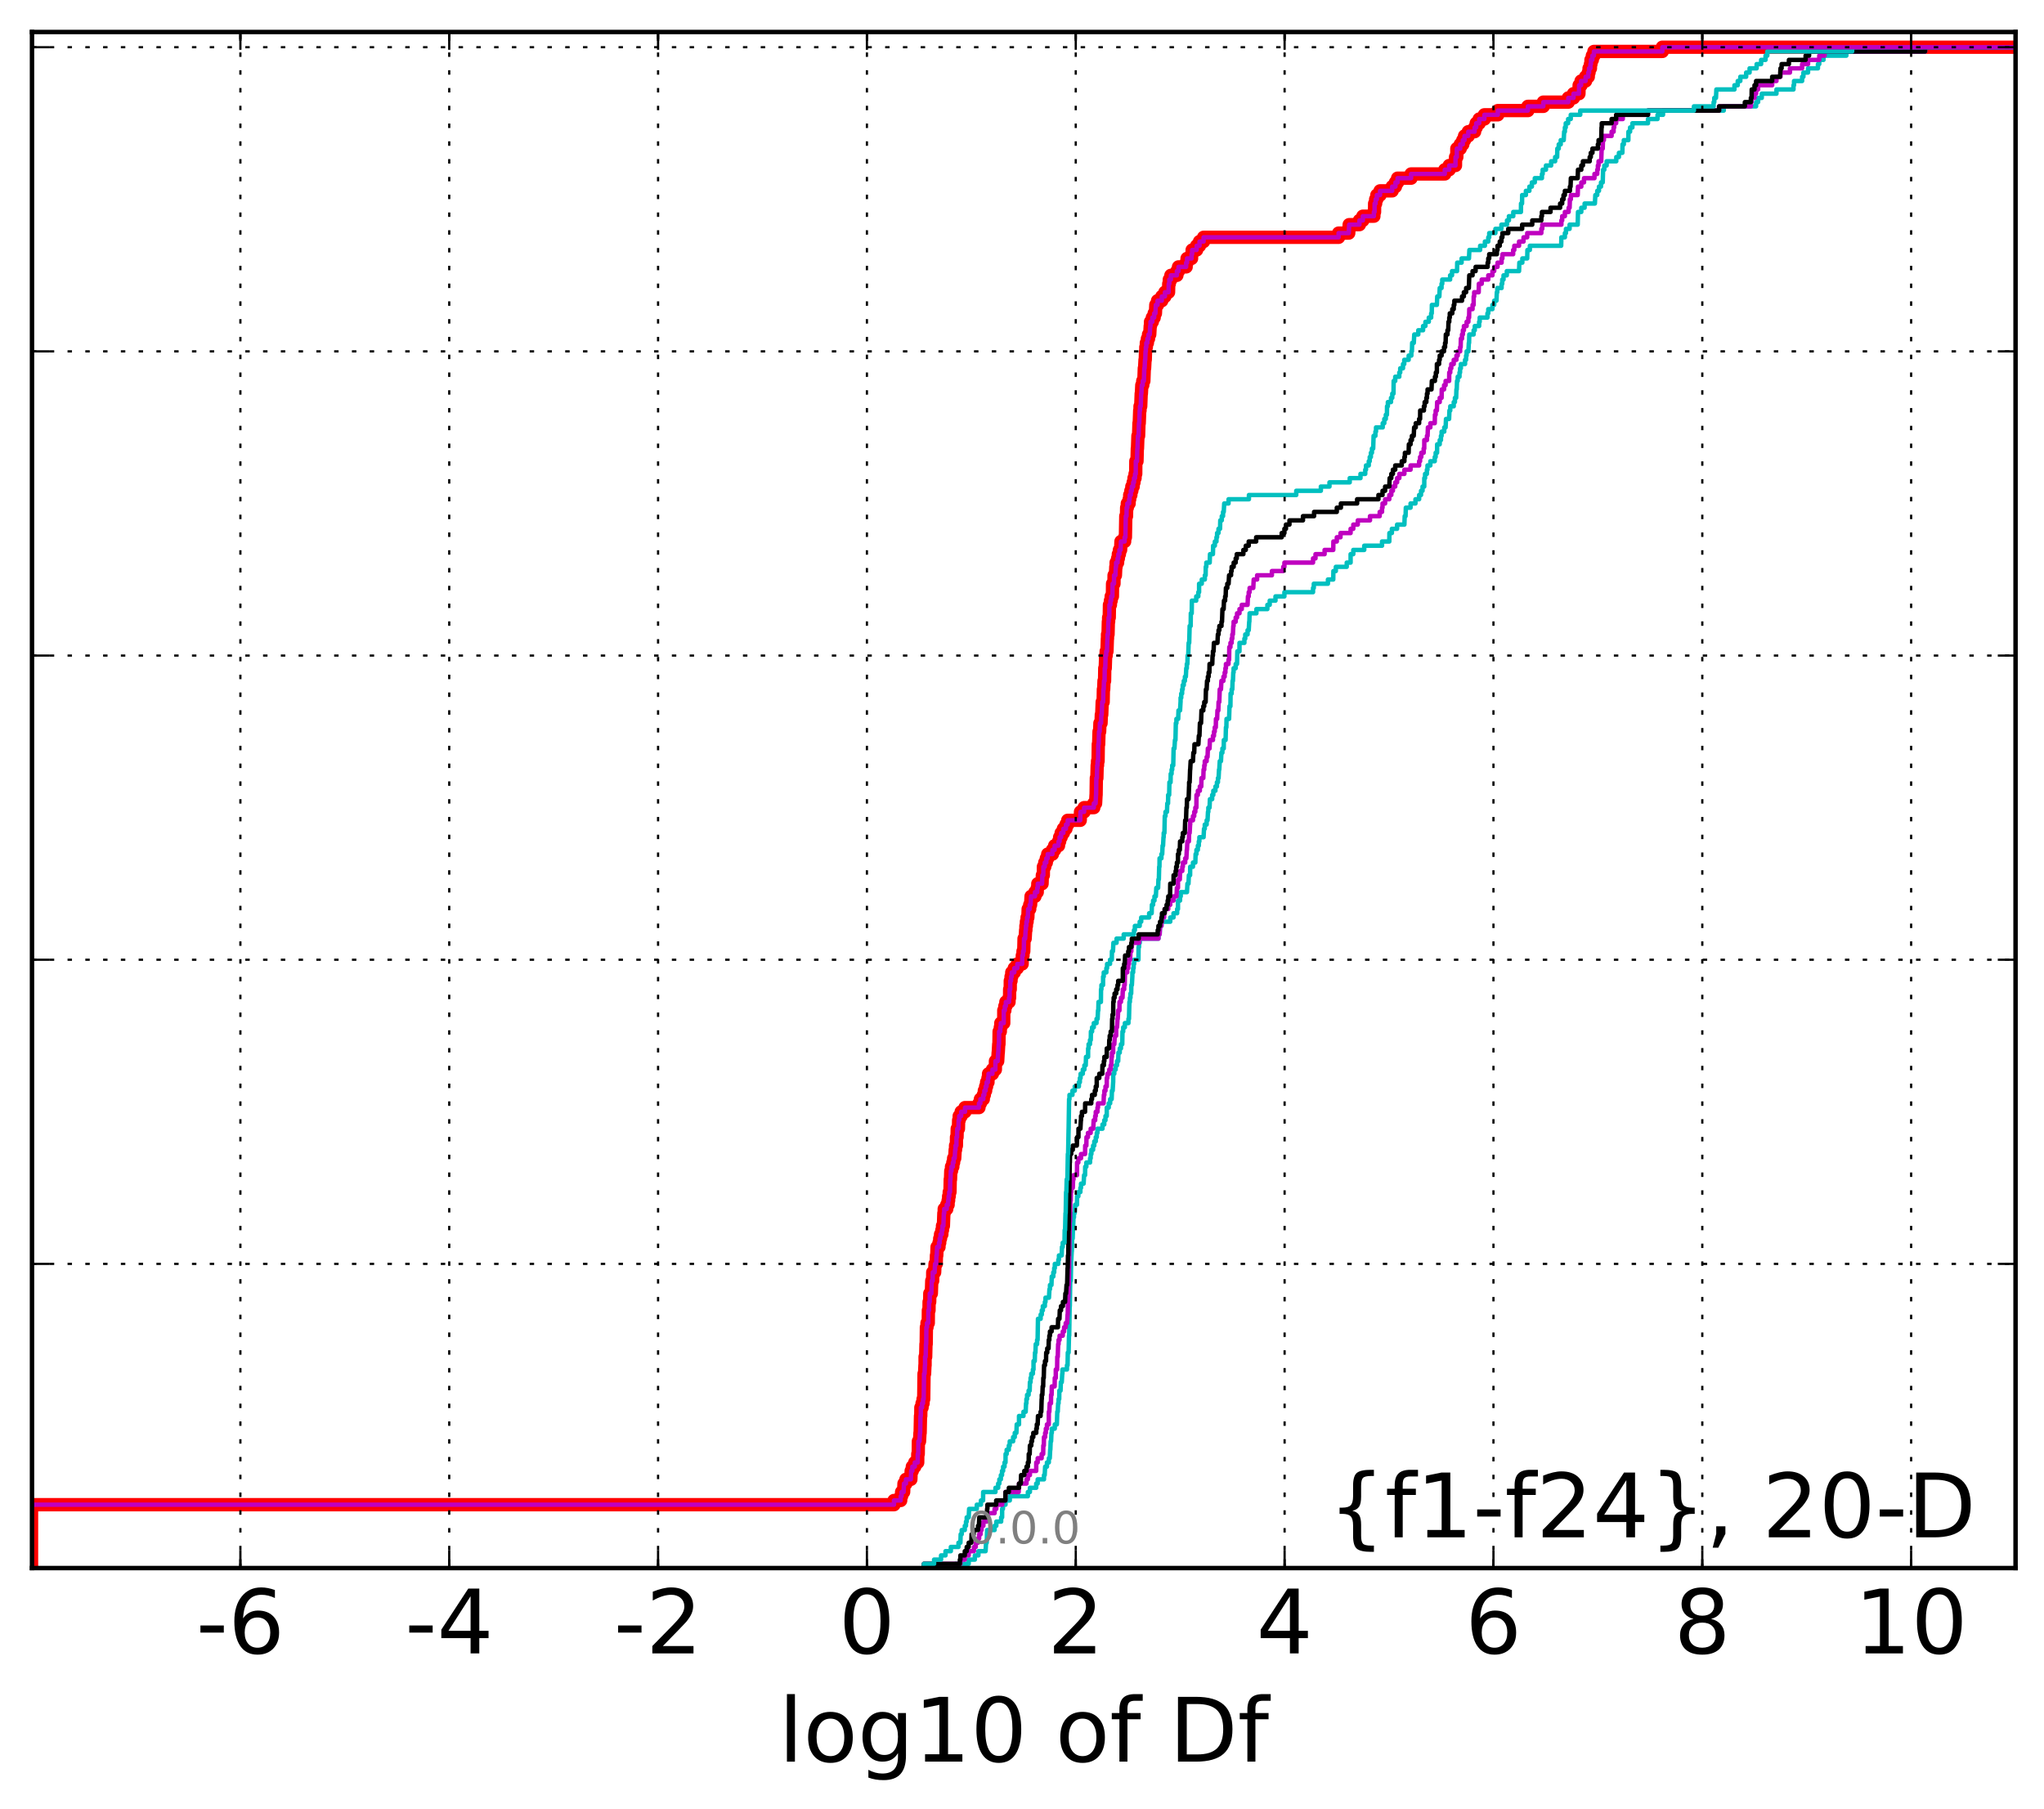 <?xml version="1.0" encoding="utf-8" standalone="no"?>
<!DOCTYPE svg PUBLIC "-//W3C//DTD SVG 1.1//EN"
  "http://www.w3.org/Graphics/SVG/1.1/DTD/svg11.dtd">
<!-- Created with matplotlib (http://matplotlib.org/) -->
<svg height="407pt" version="1.1" viewBox="0 0 460 407" width="460pt" xmlns="http://www.w3.org/2000/svg" xmlns:xlink="http://www.w3.org/1999/xlink">
 <defs>
  <style type="text/css">
*{stroke-linecap:butt;stroke-linejoin:round;stroke-miterlimit:100000;}
  </style>
 </defs>
 <g id="figure_1">
  <g id="patch_1">
   <path d="M 0 407.712 
L 460.8 407.712 
L 460.8 0 
L 0 0 
z
" style="fill:#ffffff;"/>
  </g>
  <g id="axes_1">
   <g id="patch_2">
    <path d="M 7.2 352.8 
L 453.6 352.8 
L 453.6 7.2 
L 7.2 7.2 
z
" style="fill:#ffffff;"/>
   </g>
   <g id="line2d_1">
    <path clip-path="url(#p8713c2fec9)" d="M 7.098 352.8 
L 7.098 351.85 
L 7.098 351.85 
L 7.098 351.85 
L 7.098 350.899 
L 7.098 350.899 
L 7.098 350.899 
L 7.098 349.949 
L 7.098 349.949 
L 7.098 349.949 
L 7.098 348.998 
L 7.098 348.998 
L 7.098 348.998 
L 7.098 348.048 
L 7.098 348.048 
L 7.098 348.048 
L 7.098 347.097 
L 7.098 347.097 
L 7.098 347.097 
L 7.098 346.147 
L 7.098 346.147 
L 7.098 346.147 
L 7.098 345.196 
L 7.098 345.196 
L 7.098 345.196 
L 7.098 344.246 
L 7.098 344.246 
L 7.098 344.246 
L 7.098 343.295 
L 7.098 343.295 
L 7.098 343.295 
L 7.098 342.345 
L 7.098 342.345 
L 7.098 342.345 
L 7.098 341.394 
L 7.098 341.394 
L 7.098 341.394 
L 7.098 340.444 
L 7.098 340.444 
L 7.098 340.444 
L 7.098 339.493 
L 7.098 339.493 
L 7.098 339.493 
L 7.098 338.543 
L 201.194 338.543 
L 201.194 337.592 
L 202.699 337.592 
L 202.699 336.642 
L 202.903 336.642 
L 202.903 335.691 
L 203.364 335.691 
L 203.44 333.79 
L 203.881 333.79 
L 203.881 332.84 
L 204.988 332.84 
L 205.057 330.939 
L 205.318 330.939 
L 205.318 329.988 
L 205.873 329.988 
L 205.873 329.038 
L 206.53 329.038 
L 206.547 327.137 
L 206.649 327.137 
L 206.682 324.285 
L 206.936 324.285 
L 207.038 322.384 
L 207.076 322.384 
L 207.156 318.582 
L 207.217 318.582 
L 207.239 316.681 
L 207.511 316.681 
L 207.511 315.731 
L 207.735 315.731 
L 207.735 314.78 
L 207.881 314.78 
L 207.955 309.077 
L 208.073 309.077 
L 208.157 307.176 
L 208.187 307.176 
L 208.188 305.275 
L 208.321 305.275 
L 208.388 302.424 
L 208.438 302.424 
L 208.485 298.622 
L 208.622 298.622 
L 208.622 297.671 
L 208.907 297.671 
L 208.93 294.82 
L 209.072 294.82 
L 209.09 292.919 
L 209.228 292.919 
L 209.25 291.018 
L 209.599 291.018 
L 209.694 288.166 
L 209.895 288.166 
L 209.908 286.265 
L 210.341 286.265 
L 210.432 284.364 
L 210.693 284.364 
L 210.747 282.463 
L 210.818 282.463 
L 210.887 280.562 
L 211.322 280.562 
L 211.322 279.612 
L 211.482 279.612 
L 211.482 278.661 
L 211.668 278.661 
L 211.668 277.711 
L 211.963 277.711 
L 211.963 276.76 
L 212.107 276.76 
L 212.107 275.81 
L 212.311 275.81 
L 212.415 272.958 
L 212.495 272.958 
L 212.495 272.008 
L 213.067 272.008 
L 213.067 271.057 
L 213.374 271.057 
L 213.374 270.107 
L 213.486 270.107 
L 213.486 269.156 
L 213.624 269.156 
L 213.624 268.206 
L 213.791 268.206 
L 213.849 265.354 
L 213.911 265.354 
L 213.973 263.453 
L 214.135 263.453 
L 214.135 262.503 
L 214.435 262.503 
L 214.435 261.552 
L 214.612 261.552 
L 214.612 260.602 
L 214.855 260.602 
L 214.963 258.701 
L 215.046 258.701 
L 215.046 257.75 
L 215.237 257.75 
L 215.258 255.85 
L 215.38 255.85 
L 215.427 253.949 
L 215.697 253.949 
L 215.738 252.048 
L 215.869 252.048 
L 215.869 251.097 
L 216.312 251.097 
L 216.312 250.147 
L 217.169 250.147 
L 217.169 249.196 
L 220.315 249.196 
L 220.315 248.246 
L 220.638 248.246 
L 220.638 247.295 
L 221.294 247.295 
L 221.294 246.345 
L 221.524 246.345 
L 221.524 245.394 
L 221.816 245.394 
L 221.816 244.444 
L 222.033 244.444 
L 222.033 243.493 
L 222.343 243.493 
L 222.343 242.543 
L 222.472 242.543 
L 222.472 241.592 
L 223.345 241.592 
L 223.345 240.642 
L 224.006 240.642 
L 224.023 238.741 
L 224.528 238.741 
L 224.637 236.84 
L 224.659 236.84 
L 224.763 234.939 
L 224.81 234.939 
L 224.851 232.087 
L 225.118 232.087 
L 225.118 231.137 
L 225.231 231.137 
L 225.231 230.186 
L 225.89 230.186 
L 225.899 227.335 
L 226.137 227.335 
L 226.137 226.384 
L 226.365 226.384 
L 226.365 225.434 
L 227.081 225.434 
L 227.081 224.483 
L 227.204 224.483 
L 227.22 222.582 
L 227.351 222.582 
L 227.362 220.681 
L 227.535 220.681 
L 227.535 219.731 
L 227.696 219.731 
L 227.696 218.78 
L 228.266 218.78 
L 228.266 217.83 
L 228.946 217.83 
L 228.946 216.879 
L 230.032 216.879 
L 230.071 214.978 
L 230.227 214.978 
L 230.227 214.028 
L 230.396 214.028 
L 230.461 211.176 
L 230.711 211.176 
L 230.816 209.275 
L 230.878 209.275 
L 230.878 208.325 
L 230.991 208.325 
L 230.991 207.374 
L 231.146 207.374 
L 231.146 206.424 
L 231.315 206.424 
L 231.389 204.523 
L 231.737 204.523 
L 231.737 203.572 
L 231.934 203.572 
L 232.039 201.671 
L 232.919 201.671 
L 232.919 200.721 
L 233.429 200.721 
L 233.429 199.77 
L 233.556 199.77 
L 233.556 198.82 
L 234.517 198.82 
L 234.583 196.919 
L 234.802 196.919 
L 234.815 195.018 
L 235.124 195.018 
L 235.124 194.067 
L 235.473 194.067 
L 235.473 193.117 
L 235.787 193.117 
L 235.787 192.166 
L 236.847 192.166 
L 236.847 191.216 
L 237.35 191.216 
L 237.35 190.265 
L 238.219 190.265 
L 238.219 189.315 
L 238.472 189.315 
L 238.472 188.364 
L 238.811 188.364 
L 238.811 187.414 
L 239.315 187.414 
L 239.315 186.463 
L 239.895 186.463 
L 239.895 185.513 
L 240.288 185.513 
L 240.288 184.562 
L 243.107 184.562 
L 243.165 182.661 
L 243.978 182.661 
L 243.978 181.711 
L 246.16 181.711 
L 246.16 180.76 
L 246.559 180.76 
L 246.661 178.859 
L 246.677 178.859 
L 246.732 175.057 
L 246.85 175.057 
L 246.92 172.206 
L 246.999 172.206 
L 246.999 171.255 
L 247.12 171.255 
L 247.172 167.453 
L 247.25 167.453 
L 247.336 164.602 
L 247.475 164.602 
L 247.535 162.701 
L 247.79 162.701 
L 247.852 160.8 
L 247.944 160.8 
L 248.05 157.949 
L 248.263 157.949 
L 248.313 155.097 
L 248.386 155.097 
L 248.455 153.196 
L 248.583 153.196 
L 248.626 150.345 
L 248.731 150.345 
L 248.823 147.493 
L 248.942 147.493 
L 248.942 146.543 
L 249.121 146.543 
L 249.215 143.691 
L 249.245 143.691 
L 249.245 142.741 
L 249.363 142.741 
L 249.433 139.889 
L 249.494 139.889 
L 249.494 138.939 
L 249.637 138.939 
L 249.681 136.087 
L 249.899 136.087 
L 249.899 135.137 
L 250.072 135.137 
L 250.072 134.186 
L 250.343 134.186 
L 250.38 131.335 
L 250.7 131.335 
L 250.72 129.434 
L 251.025 129.434 
L 251.108 127.533 
L 251.179 127.533 
L 251.179 126.582 
L 251.514 126.582 
L 251.514 125.632 
L 251.686 125.632 
L 251.686 124.681 
L 251.922 124.681 
L 251.922 123.731 
L 252.19 123.731 
L 252.269 121.83 
L 253.098 121.83 
L 253.098 120.879 
L 253.272 120.879 
L 253.357 116.127 
L 253.52 116.127 
L 253.549 114.226 
L 253.702 114.226 
L 253.702 113.275 
L 254.111 113.275 
L 254.111 112.325 
L 254.238 112.325 
L 254.238 111.374 
L 254.496 111.374 
L 254.496 110.424 
L 254.717 110.424 
L 254.717 109.473 
L 255.019 109.473 
L 255.019 108.523 
L 255.206 108.523 
L 255.206 107.572 
L 255.443 107.572 
L 255.443 106.622 
L 255.595 106.622 
L 255.616 103.77 
L 255.879 103.77 
L 255.952 100.919 
L 255.991 100.919 
L 256.092 98.067 
L 256.238 98.067 
L 256.323 95.216 
L 256.385 95.216 
L 256.489 92.364 
L 256.56 92.364 
L 256.56 91.414 
L 256.717 91.414 
L 256.825 88.562 
L 256.868 88.562 
L 256.961 86.661 
L 257.175 86.661 
L 257.175 85.711 
L 257.424 85.711 
L 257.525 82.859 
L 257.591 82.859 
L 257.687 80.958 
L 257.739 80.958 
L 257.799 79.057 
L 257.864 79.057 
L 257.864 78.107 
L 257.981 78.107 
L 257.981 77.156 
L 258.22 77.156 
L 258.22 76.206 
L 258.476 76.206 
L 258.476 75.255 
L 258.746 75.255 
L 258.856 73.354 
L 258.919 73.354 
L 258.919 72.404 
L 259.331 72.404 
L 259.331 71.453 
L 259.746 71.453 
L 259.746 70.503 
L 260.029 70.503 
L 260.114 68.602 
L 260.506 68.602 
L 260.506 67.651 
L 261.463 67.651 
L 261.463 66.701 
L 262.166 66.701 
L 262.166 65.75 
L 262.982 65.75 
L 263.026 63.85 
L 263.153 63.85 
L 263.153 62.899 
L 263.505 62.899 
L 263.505 61.949 
L 264.855 61.949 
L 264.855 60.998 
L 265.223 60.998 
L 265.223 60.048 
L 266.943 60.048 
L 266.943 59.097 
L 267.145 59.097 
L 267.145 58.147 
L 268.162 58.147 
L 268.162 57.196 
L 268.291 57.196 
L 268.291 56.246 
L 269.302 56.246 
L 269.302 55.295 
L 269.95 55.295 
L 269.95 54.345 
L 270.867 54.345 
L 270.867 53.394 
L 301.249 53.394 
L 301.249 52.444 
L 303.533 52.444 
L 303.63 50.543 
L 305.935 50.543 
L 305.935 49.592 
L 306.706 49.592 
L 306.706 48.642 
L 309.192 48.642 
L 309.192 47.691 
L 309.343 47.691 
L 309.358 45.79 
L 309.588 45.79 
L 309.588 44.84 
L 309.855 44.84 
L 309.855 43.889 
L 310.58 43.889 
L 310.58 42.939 
L 313.308 42.939 
L 313.308 41.988 
L 314.042 41.988 
L 314.042 41.038 
L 314.531 41.038 
L 314.531 40.087 
L 317.567 40.087 
L 317.567 39.137 
L 325.148 39.137 
L 325.148 38.186 
L 326.142 38.186 
L 326.142 37.236 
L 327.555 37.236 
L 327.571 35.335 
L 327.855 35.335 
L 327.857 33.434 
L 328.625 33.434 
L 328.625 32.483 
L 329.2 32.483 
L 329.2 31.533 
L 329.595 31.533 
L 329.595 30.582 
L 330.435 30.582 
L 330.435 29.632 
L 331.86 29.632 
L 331.86 28.681 
L 332.218 28.681 
L 332.218 27.731 
L 332.893 27.731 
L 332.893 26.78 
L 334.055 26.78 
L 334.055 25.83 
L 337.083 25.83 
L 337.083 24.879 
L 343.846 24.879 
L 343.846 23.929 
L 347.323 23.929 
L 347.323 22.978 
L 352.949 22.978 
L 352.949 22.028 
L 354.113 22.028 
L 354.113 21.077 
L 355.339 21.077 
L 355.382 19.176 
L 355.822 19.176 
L 355.822 18.226 
L 356.837 18.226 
L 356.837 17.275 
L 357.442 17.275 
L 357.442 16.325 
L 357.613 16.325 
L 357.613 15.374 
L 357.925 15.374 
L 357.925 14.424 
L 358.044 14.424 
L 358.044 13.473 
L 358.356 13.473 
L 358.356 12.523 
L 358.714 12.523 
L 358.714 11.572 
L 374.111 11.572 
L 374.111 10.622 
L 374.111 10.622 
L 453.6 10.622 
L 453.6 10.622 
" style="fill:none;stroke:#ff0000;stroke-linecap:square;stroke-width:3.0;"/>
   </g>
   <g id="line2d_2">
    <path clip-path="url(#p8713c2fec9)" d="M 215.098 352.8 
L 215.098 351.85 
L 218.005 351.85 
L 218.005 350.899 
L 219.386 350.899 
L 219.386 349.949 
L 220.191 349.949 
L 220.191 348.998 
L 221.805 348.998 
L 221.915 347.097 
L 222.06 347.097 
L 222.154 344.246 
L 223.827 344.246 
L 223.827 343.295 
L 224.219 343.295 
L 224.219 342.345 
L 225.307 342.345 
L 225.307 341.394 
L 225.524 341.394 
L 225.536 339.493 
L 225.712 339.493 
L 225.712 338.543 
L 226.287 338.543 
L 226.287 337.592 
L 227.256 337.592 
L 227.256 336.642 
L 231.32 336.642 
L 231.32 335.691 
L 231.78 335.691 
L 231.78 334.741 
L 233.196 334.741 
L 233.196 333.79 
L 233.53 333.79 
L 233.53 332.84 
L 234.947 332.84 
L 234.947 331.889 
L 235.103 331.889 
L 235.208 329.988 
L 235.612 329.988 
L 235.612 329.038 
L 236.039 329.038 
L 236.039 328.087 
L 236.244 328.087 
L 236.344 326.186 
L 236.377 326.186 
L 236.453 324.285 
L 236.548 324.285 
L 236.627 322.384 
L 236.712 322.384 
L 236.712 321.434 
L 237.377 321.434 
L 237.377 320.483 
L 237.844 320.483 
L 237.941 317.632 
L 238.047 317.632 
L 238.131 315.731 
L 238.233 315.731 
L 238.233 314.78 
L 238.375 314.78 
L 238.405 312.879 
L 238.679 312.879 
L 238.744 310.978 
L 238.95 310.978 
L 239.057 309.077 
L 239.097 309.077 
L 239.097 308.127 
L 240.119 308.127 
L 240.119 307.176 
L 240.257 307.176 
L 240.309 304.325 
L 240.487 304.325 
L 240.575 300.523 
L 240.621 300.523 
L 240.728 293.869 
L 240.762 293.869 
L 240.855 288.166 
L 240.976 288.166 
L 241.064 283.414 
L 241.093 283.414 
L 241.195 281.513 
L 241.215 281.513 
L 241.273 278.661 
L 241.403 278.661 
L 241.494 275.81 
L 241.519 275.81 
L 241.592 273.909 
L 241.694 273.909 
L 241.694 272.958 
L 241.857 272.958 
L 241.967 271.057 
L 242.376 271.057 
L 242.395 269.156 
L 242.68 269.156 
L 242.68 268.206 
L 243.138 268.206 
L 243.138 267.255 
L 243.283 267.255 
L 243.283 266.305 
L 243.87 266.305 
L 243.971 264.404 
L 244.19 264.404 
L 244.221 262.503 
L 244.481 262.503 
L 244.481 261.552 
L 245.319 261.552 
L 245.319 260.602 
L 245.459 260.602 
L 245.459 259.651 
L 245.622 259.651 
L 245.622 258.701 
L 245.999 258.701 
L 245.999 257.75 
L 246.268 257.75 
L 246.268 256.8 
L 246.602 256.8 
L 246.602 255.85 
L 246.826 255.85 
L 246.826 254.899 
L 246.981 254.899 
L 246.981 253.949 
L 248.113 253.949 
L 248.113 252.998 
L 248.513 252.998 
L 248.513 252.048 
L 248.787 252.048 
L 248.787 251.097 
L 249.072 251.097 
L 249.079 249.196 
L 249.52 249.196 
L 249.52 248.246 
L 249.841 248.246 
L 249.841 247.295 
L 250.178 247.295 
L 250.243 245.394 
L 250.402 245.394 
L 250.511 243.493 
L 250.522 243.493 
L 250.534 241.592 
L 250.773 241.592 
L 250.773 240.642 
L 251.079 240.642 
L 251.079 239.691 
L 251.384 239.691 
L 251.384 238.741 
L 251.651 238.741 
L 251.703 236.84 
L 251.998 236.84 
L 251.998 235.889 
L 252.269 235.889 
L 252.269 234.939 
L 252.56 234.939 
L 252.618 232.087 
L 252.777 232.087 
L 252.777 231.137 
L 253.152 231.137 
L 253.152 230.186 
L 253.954 230.186 
L 253.954 229.236 
L 254.074 229.236 
L 254.174 225.434 
L 254.283 225.434 
L 254.283 224.483 
L 254.41 224.483 
L 254.41 223.533 
L 254.572 223.533 
L 254.605 221.632 
L 254.727 221.632 
L 254.833 219.731 
L 254.838 219.731 
L 254.838 218.78 
L 255.013 218.78 
L 255.013 217.83 
L 255.125 217.83 
L 255.125 216.879 
L 255.245 216.879 
L 255.245 215.929 
L 256.203 215.929 
L 256.235 213.077 
L 256.345 213.077 
L 256.345 212.127 
L 256.502 212.127 
L 256.502 211.176 
L 260.703 211.176 
L 260.703 210.226 
L 260.973 210.226 
L 261.065 208.325 
L 261.378 208.325 
L 261.378 207.374 
L 263.366 207.374 
L 263.366 206.424 
L 264.096 206.424 
L 264.096 205.473 
L 264.912 205.473 
L 264.912 204.523 
L 265.103 204.523 
L 265.104 202.622 
L 265.57 202.622 
L 265.57 201.671 
L 265.724 201.671 
L 265.724 200.721 
L 267.127 200.721 
L 267.23 198.82 
L 267.468 198.82 
L 267.555 196.919 
L 267.831 196.919 
L 267.852 195.018 
L 268.474 195.018 
L 268.474 194.067 
L 269.007 194.067 
L 269.069 192.166 
L 269.256 192.166 
L 269.256 191.216 
L 269.576 191.216 
L 269.576 190.265 
L 269.789 190.265 
L 269.789 189.315 
L 269.919 189.315 
L 269.919 188.364 
L 270.862 188.364 
L 270.964 186.463 
L 271.134 186.463 
L 271.134 185.513 
L 271.557 185.513 
L 271.557 184.562 
L 271.757 184.562 
L 271.855 182.661 
L 271.935 182.661 
L 271.935 181.711 
L 272.208 181.711 
L 272.289 179.81 
L 272.798 179.81 
L 272.798 178.859 
L 273.054 178.859 
L 273.054 177.909 
L 273.53 177.909 
L 273.53 176.958 
L 273.866 176.958 
L 273.866 176.008 
L 274.099 176.008 
L 274.099 175.057 
L 274.238 175.057 
L 274.34 173.156 
L 274.398 173.156 
L 274.504 171.255 
L 274.777 171.255 
L 274.877 169.354 
L 275.099 169.354 
L 275.099 168.404 
L 275.403 168.404 
L 275.421 166.503 
L 275.817 166.503 
L 275.894 163.651 
L 275.992 163.651 
L 276.029 161.75 
L 276.605 161.75 
L 276.699 158.899 
L 276.905 158.899 
L 276.943 156.048 
L 277.183 156.048 
L 277.183 155.097 
L 277.329 155.097 
L 277.387 153.196 
L 277.469 153.196 
L 277.549 151.295 
L 277.622 151.295 
L 277.622 150.345 
L 278.089 150.345 
L 278.089 149.394 
L 278.393 149.394 
L 278.459 146.543 
L 278.946 146.543 
L 278.949 144.642 
L 280.047 144.642 
L 280.047 143.691 
L 280.241 143.691 
L 280.241 142.741 
L 280.764 142.741 
L 280.764 141.79 
L 281.023 141.79 
L 281.13 139.889 
L 281.166 139.889 
L 281.224 137.988 
L 282.753 137.988 
L 282.753 137.038 
L 285.221 137.038 
L 285.221 136.087 
L 285.749 136.087 
L 285.749 135.137 
L 287.046 135.137 
L 287.046 134.186 
L 289.053 134.186 
L 289.053 133.236 
L 295.498 133.236 
L 295.498 132.285 
L 295.67 132.285 
L 295.67 131.335 
L 298.847 131.335 
L 298.847 130.384 
L 300.048 130.384 
L 300.076 128.483 
L 300.629 128.483 
L 300.629 127.533 
L 303.081 127.533 
L 303.081 126.582 
L 303.952 126.582 
L 303.954 124.681 
L 304.558 124.681 
L 304.558 123.731 
L 307.022 123.731 
L 307.022 122.78 
L 311.025 122.78 
L 311.025 121.83 
L 312.661 121.83 
L 312.684 119.929 
L 313.241 119.929 
L 313.241 118.978 
L 314.413 118.978 
L 314.413 118.028 
L 316.059 118.028 
L 316.125 116.127 
L 316.322 116.127 
L 316.381 114.226 
L 317.447 114.226 
L 317.447 113.275 
L 318.547 113.275 
L 318.547 112.325 
L 319.372 112.325 
L 319.372 111.374 
L 319.802 111.374 
L 319.802 110.424 
L 320.144 110.424 
L 320.144 109.473 
L 320.525 109.473 
L 320.535 107.572 
L 320.709 107.572 
L 320.709 106.622 
L 321.119 106.622 
L 321.119 105.671 
L 321.254 105.671 
L 321.254 104.721 
L 321.902 104.721 
L 321.902 103.77 
L 322.888 103.77 
L 322.888 102.82 
L 323.093 102.82 
L 323.093 101.869 
L 323.411 101.869 
L 323.431 99.968 
L 324.009 99.968 
L 324.009 99.018 
L 324.283 99.018 
L 324.283 98.067 
L 324.43 98.067 
L 324.43 97.117 
L 325.028 97.117 
L 325.028 96.166 
L 325.333 96.166 
L 325.421 94.265 
L 326.116 94.265 
L 326.198 92.364 
L 326.38 92.364 
L 326.38 91.414 
L 327.161 91.414 
L 327.161 90.463 
L 327.429 90.463 
L 327.429 89.513 
L 327.704 89.513 
L 327.768 87.612 
L 327.839 87.612 
L 327.905 85.711 
L 328.058 85.711 
L 328.058 84.76 
L 328.461 84.76 
L 328.461 83.81 
L 328.587 83.81 
L 328.587 82.859 
L 328.77 82.859 
L 328.77 81.909 
L 329.707 81.909 
L 329.707 80.958 
L 329.94 80.958 
L 329.94 80.008 
L 330.061 80.008 
L 330.061 79.057 
L 330.459 79.057 
L 330.558 77.156 
L 330.615 77.156 
L 330.661 75.255 
L 331.639 75.255 
L 331.639 74.305 
L 331.897 74.305 
L 331.897 73.354 
L 332.878 73.354 
L 332.878 72.404 
L 333.003 72.404 
L 333.003 71.453 
L 334.748 71.453 
L 334.748 70.503 
L 334.936 70.503 
L 334.936 69.552 
L 335.87 69.552 
L 335.87 68.602 
L 336.268 68.602 
L 336.268 67.651 
L 336.775 67.651 
L 336.863 65.75 
L 336.963 65.75 
L 336.963 64.8 
L 337.933 64.8 
L 337.933 63.85 
L 338.08 63.85 
L 338.08 62.899 
L 338.368 62.899 
L 338.368 61.949 
L 339.103 61.949 
L 339.103 60.998 
L 341.86 60.998 
L 341.929 59.097 
L 342.6 59.097 
L 342.6 58.147 
L 343.696 58.147 
L 343.74 56.246 
L 344.292 56.246 
L 344.292 55.295 
L 351.341 55.295 
L 351.386 53.394 
L 352.175 53.394 
L 352.175 52.444 
L 352.42 52.444 
L 352.42 51.493 
L 353.239 51.493 
L 353.239 50.543 
L 355.061 50.543 
L 355.125 47.691 
L 355.87 47.691 
L 355.87 46.741 
L 356.616 46.741 
L 356.616 45.79 
L 358.929 45.79 
L 359.027 43.889 
L 359.458 43.889 
L 359.458 42.939 
L 359.845 42.939 
L 359.845 41.988 
L 360.303 41.988 
L 360.303 41.038 
L 360.692 41.038 
L 360.776 38.186 
L 361.051 38.186 
L 361.051 37.236 
L 361.572 37.236 
L 361.572 36.285 
L 363.741 36.285 
L 363.741 35.335 
L 364.338 35.335 
L 364.338 34.384 
L 365.109 34.384 
L 365.148 32.483 
L 365.439 32.483 
L 365.439 31.533 
L 366.462 31.533 
L 366.479 29.632 
L 366.85 29.632 
L 366.85 28.681 
L 367.369 28.681 
L 367.369 27.731 
L 370.876 27.731 
L 370.876 26.78 
L 373.024 26.78 
L 373.024 25.83 
L 374.263 25.83 
L 374.263 24.879 
L 387.925 24.879 
L 387.925 23.929 
L 395.208 23.929 
L 395.208 22.978 
L 395.662 22.978 
L 395.662 22.028 
L 396.485 22.028 
L 396.485 21.077 
L 399.792 21.077 
L 399.792 20.127 
L 403.624 20.127 
L 403.624 19.176 
L 403.748 19.176 
L 403.748 18.226 
L 405.566 18.226 
L 405.566 17.275 
L 405.853 17.275 
L 405.853 16.325 
L 406.897 16.325 
L 406.897 15.374 
L 409.125 15.374 
L 409.125 14.424 
L 409.422 14.424 
L 409.422 13.473 
L 410.379 13.473 
L 410.379 12.523 
L 415.518 12.523 
L 415.518 11.572 
L 433.232 11.572 
L 433.232 10.622 
L 433.232 10.622 
L 453.6 10.622 
L 453.6 10.622 
" style="fill:none;stroke:#00bfbf;stroke-linecap:square;"/>
   </g>
   <g id="line2d_3">
    <path clip-path="url(#p8713c2fec9)" d="M 207.926 352.8 
L 207.926 351.85 
L 216.139 351.85 
L 216.139 350.899 
L 217.125 350.899 
L 217.125 349.949 
L 218.005 349.949 
L 218.005 348.998 
L 219.178 348.998 
L 219.178 348.048 
L 219.584 348.048 
L 219.584 347.097 
L 220.102 347.097 
L 220.102 346.147 
L 220.352 346.147 
L 220.352 345.196 
L 220.681 345.196 
L 220.681 344.246 
L 220.901 344.246 
L 220.901 343.295 
L 221.308 343.295 
L 221.308 342.345 
L 222.06 342.345 
L 222.154 340.444 
L 223.827 340.444 
L 223.827 339.493 
L 224.219 339.493 
L 224.219 338.543 
L 225.536 338.543 
L 225.536 337.592 
L 226.255 337.592 
L 226.287 335.691 
L 229.25 335.691 
L 229.327 333.79 
L 231.01 333.79 
L 231.01 332.84 
L 231.32 332.84 
L 231.32 331.889 
L 231.78 331.889 
L 231.78 330.939 
L 233.196 330.939 
L 233.211 329.038 
L 233.53 329.038 
L 233.53 328.087 
L 234.424 328.087 
L 234.424 327.137 
L 234.765 327.137 
L 234.8 325.236 
L 234.91 325.236 
L 234.947 323.335 
L 235.208 323.335 
L 235.208 322.384 
L 235.37 322.384 
L 235.37 321.434 
L 235.612 321.434 
L 235.612 320.483 
L 236.022 320.483 
L 236.045 317.632 
L 236.153 317.632 
L 236.244 315.731 
L 236.519 315.731 
L 236.548 313.83 
L 236.66 313.83 
L 236.712 311.929 
L 237.345 311.929 
L 237.377 310.028 
L 237.599 310.028 
L 237.606 308.127 
L 237.896 308.127 
L 237.941 305.275 
L 238.047 305.275 
L 238.131 302.424 
L 238.233 302.424 
L 238.233 301.473 
L 238.456 301.473 
L 238.456 300.523 
L 239.176 300.523 
L 239.176 299.572 
L 239.476 299.572 
L 239.476 298.622 
L 239.84 298.622 
L 239.84 297.671 
L 240.153 297.671 
L 240.257 295.77 
L 240.291 295.77 
L 240.368 291.968 
L 240.415 291.968 
L 240.487 289.117 
L 240.527 289.117 
L 240.636 281.513 
L 240.653 281.513 
L 240.743 274.859 
L 240.81 274.859 
L 240.888 270.107 
L 240.976 270.107 
L 241.012 268.206 
L 241.093 268.206 
L 241.093 267.255 
L 241.433 267.255 
L 241.494 265.354 
L 241.592 265.354 
L 241.592 264.404 
L 242.376 264.404 
L 242.395 261.552 
L 242.68 261.552 
L 242.68 260.602 
L 243.283 260.602 
L 243.283 259.651 
L 244.19 259.651 
L 244.221 257.75 
L 244.481 257.75 
L 244.513 255.85 
L 244.842 255.85 
L 244.842 254.899 
L 245.459 254.899 
L 245.459 253.949 
L 246.03 253.949 
L 246.132 252.048 
L 246.468 252.048 
L 246.468 251.097 
L 246.602 251.097 
L 246.602 250.147 
L 246.981 250.147 
L 246.981 249.196 
L 247.104 249.196 
L 247.104 248.246 
L 248.362 248.246 
L 248.423 246.345 
L 248.539 246.345 
L 248.539 245.394 
L 248.787 245.394 
L 248.787 244.444 
L 249.072 244.444 
L 249.079 242.543 
L 249.211 242.543 
L 249.211 241.592 
L 249.64 241.592 
L 249.64 240.642 
L 249.96 240.642 
L 249.96 239.691 
L 250.096 239.691 
L 250.178 237.79 
L 250.243 237.79 
L 250.243 236.84 
L 250.511 236.84 
L 250.522 234.939 
L 250.773 234.939 
L 250.878 233.038 
L 251.186 233.038 
L 251.204 231.137 
L 251.384 231.137 
L 251.492 229.236 
L 251.546 229.236 
L 251.651 227.335 
L 251.932 227.335 
L 251.939 225.434 
L 252.272 225.434 
L 252.272 224.483 
L 252.618 224.483 
L 252.698 222.582 
L 252.995 222.582 
L 252.995 221.632 
L 253.116 221.632 
L 253.188 218.78 
L 253.672 218.78 
L 253.672 217.83 
L 253.908 217.83 
L 253.908 216.879 
L 254.074 216.879 
L 254.074 215.929 
L 254.334 215.929 
L 254.41 214.028 
L 254.605 214.028 
L 254.605 213.077 
L 254.723 213.077 
L 254.723 212.127 
L 256.345 212.127 
L 256.345 211.176 
L 260.703 211.176 
L 260.703 210.226 
L 260.973 210.226 
L 261.065 208.325 
L 261.378 208.325 
L 261.378 207.374 
L 261.498 207.374 
L 261.498 206.424 
L 261.981 206.424 
L 261.981 205.473 
L 262.108 205.473 
L 262.108 204.523 
L 262.915 204.523 
L 262.915 203.572 
L 263.366 203.572 
L 263.366 202.622 
L 264.096 202.622 
L 264.096 201.671 
L 264.764 201.671 
L 264.865 199.77 
L 265.103 199.77 
L 265.104 197.869 
L 265.516 197.869 
L 265.57 195.968 
L 266.075 195.968 
L 266.075 195.018 
L 266.203 195.018 
L 266.203 194.067 
L 266.728 194.067 
L 266.728 193.117 
L 266.99 193.117 
L 267.091 191.216 
L 267.127 191.216 
L 267.216 189.315 
L 267.555 189.315 
L 267.609 187.414 
L 267.727 187.414 
L 267.831 185.513 
L 267.852 185.513 
L 267.852 184.562 
L 268.474 184.562 
L 268.474 183.612 
L 268.758 183.612 
L 268.758 182.661 
L 269.007 182.661 
L 269.007 181.711 
L 269.241 181.711 
L 269.27 178.859 
L 269.576 178.859 
L 269.576 177.909 
L 270.023 177.909 
L 270.023 176.958 
L 270.343 176.958 
L 270.393 175.057 
L 270.804 175.057 
L 270.862 173.156 
L 271.013 173.156 
L 271.013 172.206 
L 271.134 172.206 
L 271.134 171.255 
L 271.557 171.255 
L 271.557 170.305 
L 271.757 170.305 
L 271.831 168.404 
L 272.208 168.404 
L 272.289 166.503 
L 272.972 166.503 
L 272.972 165.552 
L 273.203 165.552 
L 273.203 164.602 
L 273.377 164.602 
L 273.377 163.651 
L 273.612 163.651 
L 273.65 161.75 
L 273.917 161.75 
L 273.986 159.85 
L 274.186 159.85 
L 274.238 157.949 
L 274.398 157.949 
L 274.504 155.097 
L 274.777 155.097 
L 274.877 153.196 
L 275.33 153.196 
L 275.33 152.246 
L 275.608 152.246 
L 275.608 151.295 
L 275.776 151.295 
L 275.776 150.345 
L 275.894 150.345 
L 275.894 149.394 
L 276.471 149.394 
L 276.471 148.444 
L 276.605 148.444 
L 276.654 145.592 
L 276.912 145.592 
L 276.912 144.642 
L 277.183 144.642 
L 277.183 143.691 
L 277.329 143.691 
L 277.329 142.741 
L 277.461 142.741 
L 277.549 140.84 
L 277.622 140.84 
L 277.622 139.889 
L 278.089 139.889 
L 278.089 138.939 
L 278.397 138.939 
L 278.397 137.988 
L 278.946 137.988 
L 278.946 137.038 
L 279.46 137.038 
L 279.46 136.087 
L 280.764 136.087 
L 280.853 134.186 
L 281.023 134.186 
L 281.023 133.236 
L 281.224 133.236 
L 281.224 132.285 
L 282.047 132.285 
L 282.146 130.384 
L 282.914 130.384 
L 282.914 129.434 
L 286.239 129.434 
L 286.239 128.483 
L 288.794 128.483 
L 288.794 127.533 
L 289.053 127.533 
L 289.053 126.582 
L 295.498 126.582 
L 295.498 125.632 
L 296.052 125.632 
L 296.052 124.681 
L 298.101 124.681 
L 298.101 123.731 
L 300.048 123.731 
L 300.076 121.83 
L 300.846 121.83 
L 300.846 120.879 
L 301.679 120.879 
L 301.679 119.929 
L 303.952 119.929 
L 303.952 118.978 
L 304.558 118.978 
L 304.558 118.028 
L 305.568 118.028 
L 305.568 117.077 
L 308.316 117.077 
L 308.316 116.127 
L 310.498 116.127 
L 310.498 115.176 
L 311.025 115.176 
L 311.025 114.226 
L 311.138 114.226 
L 311.138 113.275 
L 311.72 113.275 
L 311.72 112.325 
L 312.659 112.325 
L 312.659 111.374 
L 313.114 111.374 
L 313.114 110.424 
L 313.472 110.424 
L 313.472 109.473 
L 313.997 109.473 
L 313.997 108.523 
L 314.413 108.523 
L 314.413 107.572 
L 314.924 107.572 
L 314.924 106.622 
L 316.059 106.622 
L 316.059 105.671 
L 317.447 105.671 
L 317.447 104.721 
L 319.372 104.721 
L 319.372 103.77 
L 319.588 103.77 
L 319.588 102.82 
L 319.863 102.82 
L 319.863 101.869 
L 320.393 101.869 
L 320.393 100.919 
L 320.525 100.919 
L 320.535 99.018 
L 321.138 99.018 
L 321.138 98.067 
L 321.276 98.067 
L 321.35 96.166 
L 321.902 96.166 
L 321.902 95.216 
L 322.888 95.216 
L 322.929 93.315 
L 323.093 93.315 
L 323.093 92.364 
L 323.365 92.364 
L 323.431 90.463 
L 324.009 90.463 
L 324.009 89.513 
L 324.43 89.513 
L 324.467 87.612 
L 324.989 87.612 
L 324.989 86.661 
L 325.333 86.661 
L 325.333 85.711 
L 326.125 85.711 
L 326.154 83.81 
L 326.38 83.81 
L 326.38 82.859 
L 326.611 82.859 
L 326.611 81.909 
L 327.161 81.909 
L 327.161 80.958 
L 327.768 80.958 
L 327.768 80.008 
L 328.058 80.008 
L 328.058 79.057 
L 328.603 79.057 
L 328.603 78.107 
L 328.716 78.107 
L 328.77 76.206 
L 329.025 76.206 
L 329.025 75.255 
L 329.217 75.255 
L 329.217 74.305 
L 329.453 74.305 
L 329.453 73.354 
L 330.057 73.354 
L 330.057 72.404 
L 330.459 72.404 
L 330.459 71.453 
L 330.615 71.453 
L 330.661 69.552 
L 331.398 69.552 
L 331.398 68.602 
L 331.639 68.602 
L 331.654 66.701 
L 331.76 66.701 
L 331.76 65.75 
L 332.782 65.75 
L 332.817 63.85 
L 333.459 63.85 
L 333.459 62.899 
L 334.936 62.899 
L 334.936 61.949 
L 335.87 61.949 
L 335.87 60.998 
L 336.268 60.998 
L 336.268 60.048 
L 337.019 60.048 
L 337.019 59.097 
L 337.933 59.097 
L 337.933 58.147 
L 338.115 58.147 
L 338.115 57.196 
L 340.533 57.196 
L 340.533 56.246 
L 340.792 56.246 
L 340.792 55.295 
L 341.86 55.295 
L 341.86 54.345 
L 342.872 54.345 
L 342.872 53.394 
L 343.696 53.394 
L 343.696 52.444 
L 346.875 52.444 
L 346.875 51.493 
L 347.087 51.493 
L 347.087 50.543 
L 351.386 50.543 
L 351.386 49.592 
L 351.569 49.592 
L 351.569 48.642 
L 352.175 48.642 
L 352.175 47.691 
L 353.014 47.691 
L 353.014 46.741 
L 353.239 46.741 
L 353.305 44.84 
L 353.521 44.84 
L 353.521 43.889 
L 355.061 43.889 
L 355.123 41.988 
L 355.87 41.988 
L 355.87 41.038 
L 356.481 41.038 
L 356.481 40.087 
L 358.831 40.087 
L 358.831 39.137 
L 359.458 39.137 
L 359.458 38.186 
L 359.6 38.186 
L 359.6 37.236 
L 359.756 37.236 
L 359.756 36.285 
L 360.35 36.285 
L 360.456 33.434 
L 360.692 33.434 
L 360.743 31.533 
L 360.955 31.533 
L 360.955 30.582 
L 362.691 30.582 
L 362.691 29.632 
L 363.139 29.632 
L 363.139 28.681 
L 363.274 28.681 
L 363.274 27.731 
L 363.713 27.731 
L 363.713 26.78 
L 365.203 26.78 
L 365.203 25.83 
L 370.876 25.83 
L 370.876 24.879 
L 386.88 24.879 
L 386.88 23.929 
L 394.032 23.929 
L 394.032 22.978 
L 394.193 22.978 
L 394.193 22.028 
L 394.851 22.028 
L 394.851 21.077 
L 395.208 21.077 
L 395.208 20.127 
L 395.662 20.127 
L 395.662 19.176 
L 398.825 19.176 
L 398.825 18.226 
L 399.792 18.226 
L 399.792 17.275 
L 400.704 17.275 
L 400.704 16.325 
L 402.824 16.325 
L 402.824 15.374 
L 405.566 15.374 
L 405.566 14.424 
L 406.897 14.424 
L 406.897 13.473 
L 409.422 13.473 
L 409.422 12.523 
L 410.611 12.523 
L 410.611 11.572 
L 433.232 11.572 
L 433.232 10.622 
L 433.232 10.622 
L 453.6 10.622 
L 453.6 10.622 
" style="fill:none;stroke:#bf00bf;stroke-linecap:square;"/>
   </g>
   <g id="line2d_4">
    <path clip-path="url(#p8713c2fec9)" d="M 207.926 352.8 
L 207.926 351.85 
L 216.018 351.85 
L 216.018 350.899 
L 216.139 350.899 
L 216.139 349.949 
L 217.125 349.949 
L 217.125 348.998 
L 217.558 348.998 
L 217.558 348.048 
L 218.005 348.048 
L 218.005 347.097 
L 218.592 347.097 
L 218.662 345.196 
L 219.117 345.196 
L 219.117 344.246 
L 220.102 344.246 
L 220.102 343.295 
L 220.303 343.295 
L 220.392 341.394 
L 222.06 341.394 
L 222.154 339.493 
L 222.217 339.493 
L 222.217 338.543 
L 224.188 338.543 
L 224.188 337.592 
L 226.255 337.592 
L 226.287 335.691 
L 227.042 335.691 
L 227.042 334.741 
L 229.327 334.741 
L 229.327 333.79 
L 229.729 333.79 
L 229.796 331.889 
L 230.516 331.889 
L 230.516 330.939 
L 231.01 330.939 
L 231.01 329.988 
L 231.32 329.988 
L 231.32 329.038 
L 231.501 329.038 
L 231.526 327.137 
L 231.729 327.137 
L 231.78 325.236 
L 232.088 325.236 
L 232.088 324.285 
L 232.266 324.285 
L 232.266 323.335 
L 232.541 323.335 
L 232.541 322.384 
L 233.211 322.384 
L 233.211 321.434 
L 233.335 321.434 
L 233.335 320.483 
L 233.53 320.483 
L 233.596 318.582 
L 234.183 318.582 
L 234.183 317.632 
L 234.338 317.632 
L 234.424 314.78 
L 234.458 314.78 
L 234.458 313.83 
L 234.583 313.83 
L 234.656 311.929 
L 234.765 311.929 
L 234.8 310.028 
L 234.893 310.028 
L 234.972 307.176 
L 235.17 307.176 
L 235.17 306.226 
L 235.407 306.226 
L 235.449 304.325 
L 235.682 304.325 
L 235.682 303.374 
L 235.978 303.374 
L 236.022 301.473 
L 236.153 301.473 
L 236.153 300.523 
L 236.29 300.523 
L 236.29 299.572 
L 236.66 299.572 
L 236.66 298.622 
L 238.081 298.622 
L 238.131 296.721 
L 238.433 296.721 
L 238.505 294.82 
L 238.782 294.82 
L 238.782 293.869 
L 239.211 293.869 
L 239.211 292.919 
L 239.693 292.919 
L 239.763 291.018 
L 239.916 291.018 
L 240.025 289.117 
L 240.153 289.117 
L 240.257 285.315 
L 240.291 285.315 
L 240.35 282.463 
L 240.415 282.463 
L 240.487 276.76 
L 240.527 276.76 
L 240.629 268.206 
L 240.648 268.206 
L 240.743 261.552 
L 240.772 261.552 
L 240.797 259.651 
L 241.079 259.651 
L 241.079 258.701 
L 241.433 258.701 
L 241.433 257.75 
L 242.337 257.75 
L 242.409 255.85 
L 242.703 255.85 
L 242.711 253.949 
L 243.147 253.949 
L 243.249 252.048 
L 243.283 252.048 
L 243.283 251.097 
L 243.488 251.097 
L 243.488 250.147 
L 244.19 250.147 
L 244.213 248.246 
L 245.588 248.246 
L 245.588 247.295 
L 245.762 247.295 
L 245.762 246.345 
L 246.383 246.345 
L 246.383 245.394 
L 246.602 245.394 
L 246.602 244.444 
L 246.815 244.444 
L 246.823 242.543 
L 247.396 242.543 
L 247.396 241.592 
L 248.064 241.592 
L 248.105 239.691 
L 248.423 239.691 
L 248.423 238.741 
L 248.539 238.741 
L 248.539 237.79 
L 249.072 237.79 
L 249.079 235.889 
L 249.595 235.889 
L 249.64 233.988 
L 249.743 233.988 
L 249.743 233.038 
L 249.96 233.038 
L 249.96 232.087 
L 250.233 232.087 
L 250.289 229.236 
L 250.376 229.236 
L 250.376 228.285 
L 250.52 228.285 
L 250.546 225.434 
L 250.632 225.434 
L 250.632 224.483 
L 250.838 224.483 
L 250.838 223.533 
L 251.204 223.533 
L 251.204 222.582 
L 251.492 222.582 
L 251.492 221.632 
L 251.652 221.632 
L 251.652 220.681 
L 252.684 220.681 
L 252.698 217.83 
L 252.995 217.83 
L 252.995 216.879 
L 253.12 216.879 
L 253.205 214.978 
L 253.908 214.978 
L 253.908 214.028 
L 254.072 214.028 
L 254.072 213.077 
L 254.605 213.077 
L 254.605 212.127 
L 254.723 212.127 
L 254.723 211.176 
L 256.262 211.176 
L 256.262 210.226 
L 260.544 210.226 
L 260.544 209.275 
L 260.703 209.275 
L 260.703 208.325 
L 261.065 208.325 
L 261.065 207.374 
L 261.378 207.374 
L 261.378 206.424 
L 261.498 206.424 
L 261.498 205.473 
L 262.108 205.473 
L 262.108 204.523 
L 262.537 204.523 
L 262.537 203.572 
L 262.784 203.572 
L 262.784 202.622 
L 262.915 202.622 
L 262.915 201.671 
L 263.317 201.671 
L 263.366 198.82 
L 264.091 198.82 
L 264.12 196.919 
L 264.569 196.919 
L 264.569 195.968 
L 264.693 195.968 
L 264.693 195.018 
L 264.865 195.018 
L 264.865 194.067 
L 265.103 194.067 
L 265.104 192.166 
L 265.299 192.166 
L 265.299 191.216 
L 265.516 191.216 
L 265.57 189.315 
L 266.067 189.315 
L 266.067 188.364 
L 266.203 188.364 
L 266.203 187.414 
L 266.631 187.414 
L 266.728 184.562 
L 266.913 184.562 
L 267.001 181.711 
L 267.091 181.711 
L 267.127 179.81 
L 267.493 179.81 
L 267.592 176.958 
L 267.609 176.958 
L 267.609 176.008 
L 267.727 176.008 
L 267.831 173.156 
L 267.852 173.156 
L 267.956 171.255 
L 268.474 171.255 
L 268.566 169.354 
L 268.758 169.354 
L 268.816 167.453 
L 269.697 167.453 
L 269.799 165.552 
L 269.935 165.552 
L 270.04 162.701 
L 270.293 162.701 
L 270.393 159.85 
L 270.804 159.85 
L 270.804 158.899 
L 271.013 158.899 
L 271.013 157.949 
L 271.325 157.949 
L 271.397 155.097 
L 271.557 155.097 
L 271.644 153.196 
L 271.831 153.196 
L 271.831 152.246 
L 272.002 152.246 
L 272.002 151.295 
L 272.172 151.295 
L 272.208 149.394 
L 272.818 149.394 
L 272.883 147.493 
L 272.972 147.493 
L 272.972 146.543 
L 273.111 146.543 
L 273.193 144.642 
L 273.986 144.642 
L 274.082 142.741 
L 274.238 142.741 
L 274.238 141.79 
L 274.416 141.79 
L 274.416 140.84 
L 274.895 140.84 
L 274.895 139.889 
L 275.01 139.889 
L 275.113 137.038 
L 275.379 137.038 
L 275.456 135.137 
L 275.712 135.137 
L 275.712 134.186 
L 275.83 134.186 
L 275.894 132.285 
L 276.198 132.285 
L 276.198 131.335 
L 276.494 131.335 
L 276.604 129.434 
L 277.051 129.434 
L 277.051 128.483 
L 277.183 128.483 
L 277.183 127.533 
L 277.639 127.533 
L 277.639 126.582 
L 278.089 126.582 
L 278.089 125.632 
L 278.332 125.632 
L 278.332 124.681 
L 279.817 124.681 
L 279.817 123.731 
L 280.364 123.731 
L 280.364 122.78 
L 281.023 122.78 
L 281.023 121.83 
L 282.7 121.83 
L 282.7 120.879 
L 288.448 120.879 
L 288.448 119.929 
L 289.053 119.929 
L 289.053 118.978 
L 289.401 118.978 
L 289.401 118.028 
L 290.191 118.028 
L 290.191 117.077 
L 293.233 117.077 
L 293.233 116.127 
L 295.733 116.127 
L 295.733 115.176 
L 300.846 115.176 
L 300.846 114.226 
L 301.767 114.226 
L 301.767 113.275 
L 305.42 113.275 
L 305.42 112.325 
L 310.216 112.325 
L 310.216 111.374 
L 311.138 111.374 
L 311.138 110.424 
L 311.72 110.424 
L 311.72 109.473 
L 312.659 109.473 
L 312.743 107.572 
L 313.114 107.572 
L 313.114 106.622 
L 313.472 106.622 
L 313.472 105.671 
L 313.997 105.671 
L 313.997 104.721 
L 315.461 104.721 
L 315.461 103.77 
L 316.059 103.77 
L 316.059 102.82 
L 316.174 102.82 
L 316.174 101.869 
L 317.01 101.869 
L 317.066 99.968 
L 317.447 99.968 
L 317.447 99.018 
L 317.749 99.018 
L 317.749 98.067 
L 318.158 98.067 
L 318.254 96.166 
L 318.615 96.166 
L 318.615 95.216 
L 319.372 95.216 
L 319.372 94.265 
L 319.588 94.265 
L 319.611 92.364 
L 320.447 92.364 
L 320.447 91.414 
L 320.622 91.414 
L 320.622 90.463 
L 320.996 90.463 
L 320.996 89.513 
L 321.138 89.513 
L 321.138 88.562 
L 321.276 88.562 
L 321.276 87.612 
L 322.158 87.612 
L 322.237 85.711 
L 322.929 85.711 
L 322.929 84.76 
L 323.137 84.76 
L 323.137 83.81 
L 323.365 83.81 
L 323.373 81.909 
L 323.864 81.909 
L 323.864 80.958 
L 324.009 80.958 
L 324.009 80.008 
L 324.43 80.008 
L 324.43 79.057 
L 324.974 79.057 
L 324.974 78.107 
L 325.212 78.107 
L 325.212 77.156 
L 325.333 77.156 
L 325.385 75.255 
L 325.754 75.255 
L 325.754 74.305 
L 325.922 74.305 
L 325.983 72.404 
L 326.154 72.404 
L 326.154 71.453 
L 326.274 71.453 
L 326.274 70.503 
L 326.836 70.503 
L 326.836 69.552 
L 327.161 69.552 
L 327.161 68.602 
L 327.304 68.602 
L 327.304 67.651 
L 329.025 67.651 
L 329.025 66.701 
L 329.441 66.701 
L 329.441 65.75 
L 329.95 65.75 
L 329.95 64.8 
L 330.561 64.8 
L 330.661 61.949 
L 331.398 61.949 
L 331.398 60.998 
L 332.087 60.998 
L 332.087 60.048 
L 334.79 60.048 
L 334.79 59.097 
L 334.936 59.097 
L 334.936 58.147 
L 335.149 58.147 
L 335.149 57.196 
L 336.872 57.196 
L 336.872 56.246 
L 337.019 56.246 
L 337.019 55.295 
L 337.521 55.295 
L 337.521 54.345 
L 337.901 54.345 
L 337.901 53.394 
L 338.115 53.394 
L 338.115 52.444 
L 339.431 52.444 
L 339.431 51.493 
L 342.558 51.493 
L 342.558 50.543 
L 344.832 50.543 
L 344.832 49.592 
L 346.875 49.592 
L 346.875 48.642 
L 347.012 48.642 
L 347.012 47.691 
L 348.944 47.691 
L 348.944 46.741 
L 351.102 46.741 
L 351.102 45.79 
L 351.569 45.79 
L 351.569 44.84 
L 351.867 44.84 
L 351.867 43.889 
L 352.175 43.889 
L 352.175 42.939 
L 353.305 42.939 
L 353.305 41.988 
L 353.453 41.988 
L 353.521 40.087 
L 355.061 40.087 
L 355.123 38.186 
L 355.87 38.186 
L 355.87 37.236 
L 356.237 37.236 
L 356.237 36.285 
L 357.76 36.285 
L 357.76 35.335 
L 358.008 35.335 
L 358.008 34.384 
L 358.378 34.384 
L 358.378 33.434 
L 359.6 33.434 
L 359.6 32.483 
L 359.756 32.483 
L 359.756 31.533 
L 360.35 31.533 
L 360.422 28.681 
L 360.472 28.681 
L 360.472 27.731 
L 362.691 27.731 
L 362.691 26.78 
L 363.713 26.78 
L 363.713 25.83 
L 370.876 25.83 
L 370.876 24.879 
L 386.88 24.879 
L 386.88 23.929 
L 392.676 23.929 
L 392.676 22.978 
L 394.032 22.978 
L 394.032 22.028 
L 394.193 22.028 
L 394.221 20.127 
L 394.851 20.127 
L 394.851 19.176 
L 395.208 19.176 
L 395.208 18.226 
L 398.825 18.226 
L 398.825 17.275 
L 400.596 17.275 
L 400.704 15.374 
L 400.95 15.374 
L 400.95 14.424 
L 402.595 14.424 
L 402.595 13.473 
L 406.35 13.473 
L 406.35 12.523 
L 407.127 12.523 
L 407.127 11.572 
L 433.232 11.572 
L 433.232 10.622 
L 433.232 10.622 
L 453.6 10.622 
L 453.6 10.622 
" style="fill:none;stroke:#000000;stroke-linecap:square;"/>
   </g>
   <g id="line2d_5">
    <path clip-path="url(#p8713c2fec9)" d="M 207.926 352.8 
L 207.926 351.85 
L 210.216 351.85 
L 210.216 350.899 
L 211.784 350.899 
L 211.784 349.949 
L 212.786 349.949 
L 212.786 348.998 
L 213.987 348.998 
L 213.987 348.048 
L 215.704 348.048 
L 215.704 347.097 
L 216.139 347.097 
L 216.201 345.196 
L 216.435 345.196 
L 216.435 344.246 
L 217.125 344.246 
L 217.125 343.295 
L 217.395 343.295 
L 217.395 342.345 
L 217.558 342.345 
L 217.558 341.394 
L 218.005 341.394 
L 218.099 339.493 
L 219.829 339.493 
L 219.829 338.543 
L 220.753 338.543 
L 220.753 337.592 
L 221.238 337.592 
L 221.265 335.691 
L 224.027 335.691 
L 224.027 334.741 
L 224.637 334.741 
L 224.637 333.79 
L 224.903 333.79 
L 224.903 332.84 
L 225.245 332.84 
L 225.245 331.889 
L 225.506 331.889 
L 225.506 330.939 
L 225.75 330.939 
L 225.75 329.988 
L 226.069 329.988 
L 226.069 329.038 
L 226.287 329.038 
L 226.306 327.137 
L 226.551 327.137 
L 226.551 326.186 
L 227.034 326.186 
L 227.034 325.236 
L 227.238 325.236 
L 227.238 324.285 
L 228.001 324.285 
L 228.001 323.335 
L 228.373 323.335 
L 228.373 322.384 
L 228.74 322.384 
L 228.813 320.483 
L 229.327 320.483 
L 229.328 318.582 
L 230.33 318.582 
L 230.33 317.632 
L 230.828 317.632 
L 230.912 315.731 
L 230.991 315.731 
L 230.991 314.78 
L 231.142 314.78 
L 231.142 313.83 
L 231.489 313.83 
L 231.489 312.879 
L 231.729 312.879 
L 231.78 310.978 
L 231.929 310.978 
L 231.929 310.028 
L 232.088 310.028 
L 232.088 309.077 
L 232.452 309.077 
L 232.452 308.127 
L 232.589 308.127 
L 232.594 306.226 
L 232.872 306.226 
L 232.926 304.325 
L 233.025 304.325 
L 233.093 302.424 
L 233.4 302.424 
L 233.4 301.473 
L 233.511 301.473 
L 233.596 296.721 
L 234.197 296.721 
L 234.197 295.77 
L 234.458 295.77 
L 234.458 294.82 
L 234.689 294.82 
L 234.689 293.869 
L 235.146 293.869 
L 235.146 292.919 
L 235.287 292.919 
L 235.287 291.968 
L 236.069 291.968 
L 236.177 290.067 
L 236.293 290.067 
L 236.293 289.117 
L 236.629 289.117 
L 236.696 287.216 
L 237.044 287.216 
L 237.044 286.265 
L 237.247 286.265 
L 237.247 285.315 
L 237.384 285.315 
L 237.384 284.364 
L 238.174 284.364 
L 238.174 283.414 
L 238.315 283.414 
L 238.315 282.463 
L 238.936 282.463 
L 238.992 280.562 
L 239.16 280.562 
L 239.16 279.612 
L 239.561 279.612 
L 239.606 276.76 
L 239.693 276.76 
L 239.786 272.958 
L 239.834 272.958 
L 239.919 268.206 
L 239.986 268.206 
L 240.064 265.354 
L 240.209 265.354 
L 240.318 259.651 
L 240.378 259.651 
L 240.486 253.949 
L 240.491 253.949 
L 240.598 247.295 
L 240.684 247.295 
L 240.684 246.345 
L 241.351 246.345 
L 241.351 245.394 
L 241.876 245.394 
L 241.876 244.444 
L 242.801 244.444 
L 242.801 243.493 
L 243.024 243.493 
L 243.024 242.543 
L 243.188 242.543 
L 243.188 241.592 
L 243.686 241.592 
L 243.686 240.642 
L 244.039 240.642 
L 244.039 239.691 
L 244.343 239.691 
L 244.404 237.79 
L 244.874 237.79 
L 244.881 235.889 
L 244.988 235.889 
L 244.988 234.939 
L 245.3 234.939 
L 245.3 233.988 
L 245.477 233.988 
L 245.509 232.087 
L 245.773 232.087 
L 245.773 231.137 
L 246.156 231.137 
L 246.156 230.186 
L 246.773 230.186 
L 246.773 229.236 
L 247.016 229.236 
L 247.106 227.335 
L 247.173 227.335 
L 247.217 225.434 
L 247.755 225.434 
L 247.787 222.582 
L 247.877 222.582 
L 247.877 221.632 
L 248.236 221.632 
L 248.252 219.731 
L 248.395 219.731 
L 248.395 218.78 
L 248.986 218.78 
L 248.986 217.83 
L 249.147 217.83 
L 249.147 216.879 
L 249.811 216.879 
L 249.811 215.929 
L 250.213 215.929 
L 250.248 214.028 
L 250.472 214.028 
L 250.571 212.127 
L 251.282 212.127 
L 251.282 211.176 
L 252.89 211.176 
L 252.89 210.226 
L 255.206 210.226 
L 255.206 209.275 
L 255.401 209.275 
L 255.401 208.325 
L 256.489 208.325 
L 256.489 207.374 
L 256.825 207.374 
L 256.825 206.424 
L 258.614 206.424 
L 258.614 205.473 
L 259.18 205.473 
L 259.239 203.572 
L 259.504 203.572 
L 259.504 202.622 
L 259.812 202.622 
L 259.812 201.671 
L 260.121 201.671 
L 260.228 199.77 
L 260.632 199.77 
L 260.703 197.869 
L 260.8 197.869 
L 260.87 195.018 
L 260.934 195.018 
L 260.957 193.117 
L 261.378 193.117 
L 261.378 192.166 
L 261.553 192.166 
L 261.639 190.265 
L 261.745 190.265 
L 261.841 188.364 
L 261.89 188.364 
L 261.89 187.414 
L 262.049 187.414 
L 262.133 183.612 
L 262.291 183.612 
L 262.291 182.661 
L 262.624 182.661 
L 262.7 180.76 
L 262.867 180.76 
L 262.895 178.859 
L 263.118 178.859 
L 263.176 176.008 
L 263.438 176.008 
L 263.47 174.107 
L 263.666 174.107 
L 263.666 173.156 
L 263.808 173.156 
L 263.808 172.206 
L 264.036 172.206 
L 264.12 168.404 
L 264.312 168.404 
L 264.42 166.503 
L 264.536 166.503 
L 264.62 162.701 
L 264.75 162.701 
L 264.75 161.75 
L 265.152 161.75 
L 265.216 159.85 
L 265.57 159.85 
L 265.679 157.949 
L 265.689 157.949 
L 265.689 156.998 
L 265.835 156.998 
L 265.835 156.048 
L 266.032 156.048 
L 266.032 155.097 
L 266.167 155.097 
L 266.167 154.147 
L 266.409 154.147 
L 266.409 153.196 
L 266.661 153.196 
L 266.661 152.246 
L 266.873 152.246 
L 266.969 150.345 
L 267.091 150.345 
L 267.091 149.394 
L 267.218 149.394 
L 267.274 147.493 
L 267.407 147.493 
L 267.508 144.642 
L 267.628 144.642 
L 267.731 140.84 
L 267.956 140.84 
L 267.994 137.988 
L 268.193 137.988 
L 268.228 135.137 
L 269.208 135.137 
L 269.208 134.186 
L 269.677 134.186 
L 269.677 133.236 
L 269.852 133.236 
L 269.857 131.335 
L 270.458 131.335 
L 270.458 130.384 
L 271.147 130.384 
L 271.147 129.434 
L 271.325 129.434 
L 271.354 127.533 
L 271.48 127.533 
L 271.48 126.582 
L 272.241 126.582 
L 272.306 124.681 
L 272.967 124.681 
L 273.018 122.78 
L 273.4 122.78 
L 273.4 121.83 
L 273.763 121.83 
L 273.763 120.879 
L 273.904 120.879 
L 273.904 119.929 
L 274.218 119.929 
L 274.218 118.978 
L 274.572 118.978 
L 274.619 117.077 
L 274.961 117.077 
L 274.961 116.127 
L 275.246 116.127 
L 275.246 115.176 
L 275.401 115.176 
L 275.51 113.275 
L 276.482 113.275 
L 276.482 112.325 
L 281.071 112.325 
L 281.071 111.374 
L 291.72 111.374 
L 291.72 110.424 
L 297.258 110.424 
L 297.258 109.473 
L 299.196 109.473 
L 299.196 108.523 
L 303.753 108.523 
L 303.753 107.572 
L 306.177 107.572 
L 306.177 106.622 
L 307.246 106.622 
L 307.246 105.671 
L 307.415 105.671 
L 307.415 104.721 
L 308.041 104.721 
L 308.041 103.77 
L 308.257 103.77 
L 308.257 102.82 
L 308.514 102.82 
L 308.514 101.869 
L 308.754 101.869 
L 308.754 100.919 
L 309.032 100.919 
L 309.127 98.067 
L 309.535 98.067 
L 309.535 97.117 
L 309.67 97.117 
L 309.67 96.166 
L 311.181 96.166 
L 311.181 95.216 
L 311.535 95.216 
L 311.535 94.265 
L 311.876 94.265 
L 311.876 93.315 
L 312.125 93.315 
L 312.155 91.414 
L 312.338 91.414 
L 312.338 90.463 
L 313.044 90.463 
L 313.044 89.513 
L 313.33 89.513 
L 313.33 88.562 
L 313.605 88.562 
L 313.644 85.711 
L 313.997 85.711 
L 313.997 84.76 
L 314.908 84.76 
L 314.908 83.81 
L 315.12 83.81 
L 315.12 82.859 
L 315.745 82.859 
L 315.745 81.909 
L 316.027 81.909 
L 316.027 80.958 
L 317.017 80.958 
L 317.017 80.008 
L 317.622 80.008 
L 317.622 79.057 
L 317.749 79.057 
L 317.805 77.156 
L 318.172 77.156 
L 318.28 75.255 
L 319.183 75.255 
L 319.183 74.305 
L 320.261 74.305 
L 320.261 73.354 
L 320.787 73.354 
L 320.787 72.404 
L 321.548 72.404 
L 321.548 71.453 
L 322.081 71.453 
L 322.081 70.503 
L 322.213 70.503 
L 322.243 68.602 
L 323.365 68.602 
L 323.452 66.701 
L 323.925 66.701 
L 324.009 64.8 
L 324.421 64.8 
L 324.421 63.85 
L 324.575 63.85 
L 324.575 62.899 
L 326.345 62.899 
L 326.345 61.949 
L 326.776 61.949 
L 326.776 60.998 
L 327.906 60.998 
L 327.943 59.097 
L 328.93 59.097 
L 328.93 58.147 
L 330.589 58.147 
L 330.683 56.246 
L 333.101 56.246 
L 333.101 55.295 
L 334.175 55.295 
L 334.175 54.345 
L 334.936 54.345 
L 334.936 53.394 
L 335.149 53.394 
L 335.149 52.444 
L 336.539 52.444 
L 336.539 51.493 
L 337.889 51.493 
L 337.889 50.543 
L 339.148 50.543 
L 339.148 49.592 
L 339.581 49.592 
L 339.581 48.642 
L 340.56 48.642 
L 340.56 47.691 
L 342.282 47.691 
L 342.307 45.79 
L 342.534 45.79 
L 342.558 43.889 
L 343.4 43.889 
L 343.4 42.939 
L 344.185 42.939 
L 344.185 41.988 
L 344.747 41.988 
L 344.747 41.038 
L 345.404 41.038 
L 345.404 40.087 
L 347.012 40.087 
L 347.012 39.137 
L 347.177 39.137 
L 347.177 38.186 
L 347.915 38.186 
L 347.915 37.236 
L 349.083 37.236 
L 349.083 36.285 
L 349.982 36.285 
L 349.982 35.335 
L 350.432 35.335 
L 350.476 33.434 
L 350.793 33.434 
L 350.793 32.483 
L 351.243 32.483 
L 351.243 31.533 
L 351.915 31.533 
L 352.013 29.632 
L 352.175 29.632 
L 352.175 28.681 
L 352.368 28.681 
L 352.368 27.731 
L 352.903 27.731 
L 352.903 26.78 
L 353.497 26.78 
L 353.497 25.83 
L 355.63 25.83 
L 355.63 24.879 
L 381.215 24.879 
L 381.215 23.929 
L 385.65 23.929 
L 385.65 22.978 
L 385.8 22.978 
L 385.8 22.028 
L 386.178 22.028 
L 386.269 20.127 
L 390.339 20.127 
L 390.339 19.176 
L 391.075 19.176 
L 391.075 18.226 
L 391.656 18.226 
L 391.656 17.275 
L 392.97 17.275 
L 392.97 16.325 
L 393.745 16.325 
L 393.745 15.374 
L 395.33 15.374 
L 395.33 14.424 
L 396.341 14.424 
L 396.341 13.473 
L 397.331 13.473 
L 397.331 12.523 
L 397.728 12.523 
L 397.728 11.572 
L 416.827 11.572 
L 416.827 10.622 
L 416.827 10.622 
L 453.6 10.622 
L 453.6 10.622 
" style="fill:none;stroke:#00bfbf;stroke-linecap:square;"/>
   </g>
   <g id="line2d_6">
    <path clip-path="url(#p8713c2fec9)" d="M 7.098 352.8 
L 7.098 351.85 
L 7.098 351.85 
L 7.098 351.85 
L 7.098 350.899 
L 7.098 350.899 
L 7.098 350.899 
L 7.098 349.949 
L 7.098 349.949 
L 7.098 349.949 
L 7.098 348.998 
L 7.098 348.998 
L 7.098 348.998 
L 7.098 348.048 
L 7.098 348.048 
L 7.098 348.048 
L 7.098 347.097 
L 7.098 347.097 
L 7.098 347.097 
L 7.098 346.147 
L 7.098 346.147 
L 7.098 346.147 
L 7.098 345.196 
L 7.098 345.196 
L 7.098 345.196 
L 7.098 344.246 
L 7.098 344.246 
L 7.098 344.246 
L 7.098 343.295 
L 7.098 343.295 
L 7.098 343.295 
L 7.098 342.345 
L 7.098 342.345 
L 7.098 342.345 
L 7.098 341.394 
L 7.098 341.394 
L 7.098 341.394 
L 7.098 340.444 
L 7.098 340.444 
L 7.098 340.444 
L 7.098 339.493 
L 7.098 339.493 
L 7.098 339.493 
L 7.098 338.543 
L 201.194 338.543 
L 201.194 337.592 
L 202.699 337.592 
L 202.699 336.642 
L 202.903 336.642 
L 202.903 335.691 
L 203.364 335.691 
L 203.44 333.79 
L 203.881 333.79 
L 203.881 332.84 
L 204.988 332.84 
L 205.057 330.939 
L 205.318 330.939 
L 205.318 329.988 
L 205.873 329.988 
L 205.873 329.038 
L 206.53 329.038 
L 206.547 327.137 
L 206.649 327.137 
L 206.682 324.285 
L 206.936 324.285 
L 207.038 322.384 
L 207.076 322.384 
L 207.156 318.582 
L 207.217 318.582 
L 207.239 316.681 
L 207.511 316.681 
L 207.511 315.731 
L 207.735 315.731 
L 207.735 314.78 
L 207.881 314.78 
L 207.955 309.077 
L 208.073 309.077 
L 208.157 307.176 
L 208.187 307.176 
L 208.188 305.275 
L 208.321 305.275 
L 208.388 302.424 
L 208.438 302.424 
L 208.485 298.622 
L 208.622 298.622 
L 208.622 297.671 
L 208.907 297.671 
L 208.93 294.82 
L 209.072 294.82 
L 209.09 292.919 
L 209.228 292.919 
L 209.25 291.018 
L 209.599 291.018 
L 209.694 288.166 
L 209.895 288.166 
L 209.908 286.265 
L 210.341 286.265 
L 210.432 284.364 
L 210.693 284.364 
L 210.747 282.463 
L 210.818 282.463 
L 210.887 280.562 
L 211.322 280.562 
L 211.322 279.612 
L 211.482 279.612 
L 211.482 278.661 
L 211.668 278.661 
L 211.668 277.711 
L 211.963 277.711 
L 211.963 276.76 
L 212.107 276.76 
L 212.107 275.81 
L 212.311 275.81 
L 212.415 272.958 
L 212.495 272.958 
L 212.495 272.008 
L 213.067 272.008 
L 213.067 271.057 
L 213.374 271.057 
L 213.374 270.107 
L 213.486 270.107 
L 213.486 269.156 
L 213.624 269.156 
L 213.624 268.206 
L 213.791 268.206 
L 213.849 265.354 
L 213.911 265.354 
L 213.973 263.453 
L 214.135 263.453 
L 214.135 262.503 
L 214.435 262.503 
L 214.435 261.552 
L 214.612 261.552 
L 214.612 260.602 
L 214.855 260.602 
L 214.963 258.701 
L 215.046 258.701 
L 215.046 257.75 
L 215.237 257.75 
L 215.258 255.85 
L 215.38 255.85 
L 215.427 253.949 
L 215.697 253.949 
L 215.738 252.048 
L 215.869 252.048 
L 215.869 251.097 
L 216.312 251.097 
L 216.312 250.147 
L 217.169 250.147 
L 217.169 249.196 
L 220.315 249.196 
L 220.315 248.246 
L 220.638 248.246 
L 220.638 247.295 
L 221.294 247.295 
L 221.294 246.345 
L 221.524 246.345 
L 221.524 245.394 
L 221.816 245.394 
L 221.816 244.444 
L 222.033 244.444 
L 222.033 243.493 
L 222.343 243.493 
L 222.343 242.543 
L 222.472 242.543 
L 222.472 241.592 
L 223.345 241.592 
L 223.345 240.642 
L 224.006 240.642 
L 224.023 238.741 
L 224.528 238.741 
L 224.637 236.84 
L 224.659 236.84 
L 224.763 234.939 
L 224.81 234.939 
L 224.851 232.087 
L 225.118 232.087 
L 225.118 231.137 
L 225.231 231.137 
L 225.231 230.186 
L 225.89 230.186 
L 225.899 227.335 
L 226.137 227.335 
L 226.137 226.384 
L 226.365 226.384 
L 226.365 225.434 
L 227.081 225.434 
L 227.081 224.483 
L 227.204 224.483 
L 227.22 222.582 
L 227.351 222.582 
L 227.362 220.681 
L 227.535 220.681 
L 227.535 219.731 
L 227.696 219.731 
L 227.696 218.78 
L 228.266 218.78 
L 228.266 217.83 
L 228.946 217.83 
L 228.946 216.879 
L 230.032 216.879 
L 230.071 214.978 
L 230.227 214.978 
L 230.227 214.028 
L 230.396 214.028 
L 230.461 211.176 
L 230.711 211.176 
L 230.816 209.275 
L 230.878 209.275 
L 230.878 208.325 
L 230.991 208.325 
L 230.991 207.374 
L 231.146 207.374 
L 231.146 206.424 
L 231.315 206.424 
L 231.389 204.523 
L 231.737 204.523 
L 231.737 203.572 
L 231.934 203.572 
L 232.039 201.671 
L 232.919 201.671 
L 232.919 200.721 
L 233.429 200.721 
L 233.429 199.77 
L 233.556 199.77 
L 233.556 198.82 
L 234.517 198.82 
L 234.583 196.919 
L 234.802 196.919 
L 234.815 195.018 
L 235.124 195.018 
L 235.124 194.067 
L 235.473 194.067 
L 235.473 193.117 
L 235.787 193.117 
L 235.787 192.166 
L 236.847 192.166 
L 236.847 191.216 
L 237.35 191.216 
L 237.35 190.265 
L 238.219 190.265 
L 238.219 189.315 
L 238.472 189.315 
L 238.472 188.364 
L 238.811 188.364 
L 238.811 187.414 
L 239.315 187.414 
L 239.315 186.463 
L 239.895 186.463 
L 239.895 185.513 
L 240.288 185.513 
L 240.288 184.562 
L 243.107 184.562 
L 243.165 182.661 
L 243.978 182.661 
L 243.978 181.711 
L 246.16 181.711 
L 246.16 180.76 
L 246.559 180.76 
L 246.661 178.859 
L 246.677 178.859 
L 246.732 175.057 
L 246.85 175.057 
L 246.92 172.206 
L 246.999 172.206 
L 246.999 171.255 
L 247.12 171.255 
L 247.172 167.453 
L 247.25 167.453 
L 247.336 164.602 
L 247.475 164.602 
L 247.535 162.701 
L 247.79 162.701 
L 247.852 160.8 
L 247.944 160.8 
L 248.05 157.949 
L 248.263 157.949 
L 248.313 155.097 
L 248.386 155.097 
L 248.455 153.196 
L 248.583 153.196 
L 248.626 150.345 
L 248.731 150.345 
L 248.823 147.493 
L 248.942 147.493 
L 248.942 146.543 
L 249.121 146.543 
L 249.215 143.691 
L 249.245 143.691 
L 249.245 142.741 
L 249.363 142.741 
L 249.433 139.889 
L 249.494 139.889 
L 249.494 138.939 
L 249.637 138.939 
L 249.681 136.087 
L 249.899 136.087 
L 249.899 135.137 
L 250.072 135.137 
L 250.072 134.186 
L 250.343 134.186 
L 250.38 131.335 
L 250.7 131.335 
L 250.72 129.434 
L 251.025 129.434 
L 251.108 127.533 
L 251.179 127.533 
L 251.179 126.582 
L 251.514 126.582 
L 251.514 125.632 
L 251.686 125.632 
L 251.686 124.681 
L 251.922 124.681 
L 251.922 123.731 
L 252.19 123.731 
L 252.269 121.83 
L 253.098 121.83 
L 253.098 120.879 
L 253.272 120.879 
L 253.357 116.127 
L 253.52 116.127 
L 253.549 114.226 
L 253.702 114.226 
L 253.702 113.275 
L 254.111 113.275 
L 254.111 112.325 
L 254.238 112.325 
L 254.238 111.374 
L 254.496 111.374 
L 254.496 110.424 
L 254.717 110.424 
L 254.717 109.473 
L 255.019 109.473 
L 255.019 108.523 
L 255.206 108.523 
L 255.206 107.572 
L 255.443 107.572 
L 255.443 106.622 
L 255.595 106.622 
L 255.616 103.77 
L 255.879 103.77 
L 255.952 100.919 
L 255.991 100.919 
L 256.092 98.067 
L 256.238 98.067 
L 256.323 95.216 
L 256.385 95.216 
L 256.489 92.364 
L 256.56 92.364 
L 256.56 91.414 
L 256.717 91.414 
L 256.825 88.562 
L 256.868 88.562 
L 256.961 86.661 
L 257.175 86.661 
L 257.175 85.711 
L 257.424 85.711 
L 257.525 82.859 
L 257.591 82.859 
L 257.687 80.958 
L 257.739 80.958 
L 257.799 79.057 
L 257.864 79.057 
L 257.864 78.107 
L 257.981 78.107 
L 257.981 77.156 
L 258.22 77.156 
L 258.22 76.206 
L 258.476 76.206 
L 258.476 75.255 
L 258.746 75.255 
L 258.856 73.354 
L 258.919 73.354 
L 258.919 72.404 
L 259.331 72.404 
L 259.331 71.453 
L 259.746 71.453 
L 259.746 70.503 
L 260.029 70.503 
L 260.114 68.602 
L 260.506 68.602 
L 260.506 67.651 
L 261.463 67.651 
L 261.463 66.701 
L 262.166 66.701 
L 262.166 65.75 
L 262.982 65.75 
L 263.026 63.85 
L 263.153 63.85 
L 263.153 62.899 
L 263.505 62.899 
L 263.505 61.949 
L 264.855 61.949 
L 264.855 60.998 
L 265.223 60.998 
L 265.223 60.048 
L 266.943 60.048 
L 266.943 59.097 
L 267.145 59.097 
L 267.145 58.147 
L 268.162 58.147 
L 268.162 57.196 
L 268.291 57.196 
L 268.291 56.246 
L 269.302 56.246 
L 269.302 55.295 
L 269.95 55.295 
L 269.95 54.345 
L 270.867 54.345 
L 270.867 53.394 
L 301.249 53.394 
L 301.249 52.444 
L 303.533 52.444 
L 303.63 50.543 
L 305.935 50.543 
L 305.935 49.592 
L 306.706 49.592 
L 306.706 48.642 
L 309.192 48.642 
L 309.192 47.691 
L 309.343 47.691 
L 309.358 45.79 
L 309.588 45.79 
L 309.588 44.84 
L 309.855 44.84 
L 309.855 43.889 
L 310.58 43.889 
L 310.58 42.939 
L 313.308 42.939 
L 313.308 41.988 
L 314.042 41.988 
L 314.042 41.038 
L 314.531 41.038 
L 314.531 40.087 
L 317.567 40.087 
L 317.567 39.137 
L 325.148 39.137 
L 325.148 38.186 
L 326.142 38.186 
L 326.142 37.236 
L 327.555 37.236 
L 327.571 35.335 
L 327.855 35.335 
L 327.857 33.434 
L 328.625 33.434 
L 328.625 32.483 
L 329.2 32.483 
L 329.2 31.533 
L 329.595 31.533 
L 329.595 30.582 
L 330.435 30.582 
L 330.435 29.632 
L 331.86 29.632 
L 331.86 28.681 
L 332.218 28.681 
L 332.218 27.731 
L 332.893 27.731 
L 332.893 26.78 
L 334.055 26.78 
L 334.055 25.83 
L 337.083 25.83 
L 337.083 24.879 
L 343.846 24.879 
L 343.846 23.929 
L 347.323 23.929 
L 347.323 22.978 
L 352.949 22.978 
L 352.949 22.028 
L 354.113 22.028 
L 354.113 21.077 
L 355.339 21.077 
L 355.382 19.176 
L 355.822 19.176 
L 355.822 18.226 
L 356.837 18.226 
L 356.837 17.275 
L 357.442 17.275 
L 357.442 16.325 
L 357.613 16.325 
L 357.613 15.374 
L 357.925 15.374 
L 357.925 14.424 
L 358.044 14.424 
L 358.044 13.473 
L 358.356 13.473 
L 358.356 12.523 
L 358.714 12.523 
L 358.714 11.572 
L 374.111 11.572 
L 374.111 10.622 
L 374.111 10.622 
L 453.6 10.622 
L 453.6 10.622 
" style="fill:none;stroke:#bf00bf;stroke-linecap:square;"/>
   </g>
   <g id="patch_3">
    <path d="M 7.2 7.2 
L 453.6 7.2 
" style="fill:none;stroke:#000000;stroke-linecap:square;stroke-linejoin:miter;"/>
   </g>
   <g id="patch_4">
    <path d="M 453.6 352.8 
L 453.6 7.2 
" style="fill:none;stroke:#000000;stroke-linecap:square;stroke-linejoin:miter;"/>
   </g>
   <g id="patch_5">
    <path d="M 7.2 352.8 
L 453.6 352.8 
" style="fill:none;stroke:#000000;stroke-linecap:square;stroke-linejoin:miter;"/>
   </g>
   <g id="patch_6">
    <path d="M 7.2 352.8 
L 7.2 7.2 
" style="fill:none;stroke:#000000;stroke-linecap:square;stroke-linejoin:miter;"/>
   </g>
   <g id="matplotlib.axis_1">
    <g id="xtick_1"/>
    <g id="xtick_2">
     <g id="line2d_7">
      <path clip-path="url(#p8713c2fec9)" d="M 54.099 352.8 
L 54.099 7.2 
" style="fill:none;stroke:#000000;stroke-dasharray:1,3;stroke-dashoffset:0.0;stroke-width:0.5;"/>
     </g>
     <g id="line2d_8">
      <defs>
       <path d="M 0 0 
L 0 -4 
" id="meae046f4e4" style="stroke:#000000;stroke-width:0.5;"/>
      </defs>
      <g>
       <use style="stroke:#000000;stroke-width:0.5;" x="54.099" xlink:href="#meae046f4e4" y="352.8"/>
      </g>
     </g>
     <g id="line2d_9">
      <defs>
       <path d="M 0 0 
L 0 4 
" id="m2dd82d3046" style="stroke:#000000;stroke-width:0.5;"/>
      </defs>
      <g>
       <use style="stroke:#000000;stroke-width:0.5;" x="54.099" xlink:href="#m2dd82d3046" y="7.2"/>
      </g>
     </g>
     <g id="text_1">
      <!-- -6 -->
      <defs>
       <path d="M 33.016 40.375 
Q 26.375 40.375 22.484 35.828 
Q 18.609 31.297 18.609 23.391 
Q 18.609 15.531 22.484 10.953 
Q 26.375 6.391 33.016 6.391 
Q 39.656 6.391 43.531 10.953 
Q 47.406 15.531 47.406 23.391 
Q 47.406 31.297 43.531 35.828 
Q 39.656 40.375 33.016 40.375 
M 52.594 71.297 
L 52.594 62.312 
Q 48.875 64.062 45.094 64.984 
Q 41.312 65.922 37.594 65.922 
Q 27.828 65.922 22.672 59.328 
Q 17.531 52.734 16.797 39.406 
Q 19.672 43.656 24.016 45.922 
Q 28.375 48.188 33.594 48.188 
Q 44.578 48.188 50.953 41.516 
Q 57.328 34.859 57.328 23.391 
Q 57.328 12.156 50.688 5.359 
Q 44.047 -1.422 33.016 -1.422 
Q 20.359 -1.422 13.672 8.266 
Q 6.984 17.969 6.984 36.375 
Q 6.984 53.656 15.188 63.938 
Q 23.391 74.219 37.203 74.219 
Q 40.922 74.219 44.703 73.484 
Q 48.484 72.75 52.594 71.297 
" id="BitstreamVeraSans-Roman-36"/>
       <path d="M 4.891 31.391 
L 31.203 31.391 
L 31.203 23.391 
L 4.891 23.391 
z
" id="BitstreamVeraSans-Roman-2d"/>
      </defs>
      <g transform="translate(44.128 371.997)scale(0.2 -0.2)">
       <use xlink:href="#BitstreamVeraSans-Roman-2d"/>
       <use x="36.084" xlink:href="#BitstreamVeraSans-Roman-36"/>
      </g>
     </g>
    </g>
    <g id="xtick_3">
     <g id="line2d_10">
      <path clip-path="url(#p8713c2fec9)" d="M 101.099 352.8 
L 101.099 7.2 
" style="fill:none;stroke:#000000;stroke-dasharray:1,3;stroke-dashoffset:0.0;stroke-width:0.5;"/>
     </g>
     <g id="line2d_11">
      <g>
       <use style="stroke:#000000;stroke-width:0.5;" x="101.099" xlink:href="#meae046f4e4" y="352.8"/>
      </g>
     </g>
     <g id="line2d_12">
      <g>
       <use style="stroke:#000000;stroke-width:0.5;" x="101.099" xlink:href="#m2dd82d3046" y="7.2"/>
      </g>
     </g>
     <g id="text_2">
      <!-- -4 -->
      <defs>
       <path d="M 37.797 64.312 
L 12.891 25.391 
L 37.797 25.391 
z
M 35.203 72.906 
L 47.609 72.906 
L 47.609 25.391 
L 58.016 25.391 
L 58.016 17.188 
L 47.609 17.188 
L 47.609 0 
L 37.797 0 
L 37.797 17.188 
L 4.891 17.188 
L 4.891 26.703 
z
" id="BitstreamVeraSans-Roman-34"/>
      </defs>
      <g transform="translate(91.128 371.997)scale(0.2 -0.2)">
       <use xlink:href="#BitstreamVeraSans-Roman-2d"/>
       <use x="36.084" xlink:href="#BitstreamVeraSans-Roman-34"/>
      </g>
     </g>
    </g>
    <g id="xtick_4">
     <g id="line2d_13">
      <path clip-path="url(#p8713c2fec9)" d="M 148.099 352.8 
L 148.099 7.2 
" style="fill:none;stroke:#000000;stroke-dasharray:1,3;stroke-dashoffset:0.0;stroke-width:0.5;"/>
     </g>
     <g id="line2d_14">
      <g>
       <use style="stroke:#000000;stroke-width:0.5;" x="148.099" xlink:href="#meae046f4e4" y="352.8"/>
      </g>
     </g>
     <g id="line2d_15">
      <g>
       <use style="stroke:#000000;stroke-width:0.5;" x="148.099" xlink:href="#m2dd82d3046" y="7.2"/>
      </g>
     </g>
     <g id="text_3">
      <!-- -2 -->
      <defs>
       <path d="M 19.188 8.297 
L 53.609 8.297 
L 53.609 0 
L 7.328 0 
L 7.328 8.297 
Q 12.938 14.109 22.625 23.891 
Q 32.328 33.688 34.812 36.531 
Q 39.547 41.844 41.422 45.531 
Q 43.312 49.219 43.312 52.781 
Q 43.312 58.594 39.234 62.25 
Q 35.156 65.922 28.609 65.922 
Q 23.969 65.922 18.812 64.312 
Q 13.672 62.703 7.812 59.422 
L 7.812 69.391 
Q 13.766 71.781 18.938 73 
Q 24.125 74.219 28.422 74.219 
Q 39.75 74.219 46.484 68.547 
Q 53.219 62.891 53.219 53.422 
Q 53.219 48.922 51.531 44.891 
Q 49.859 40.875 45.406 35.406 
Q 44.188 33.984 37.641 27.219 
Q 31.109 20.453 19.188 8.297 
" id="BitstreamVeraSans-Roman-32"/>
      </defs>
      <g transform="translate(138.129 371.997)scale(0.2 -0.2)">
       <use xlink:href="#BitstreamVeraSans-Roman-2d"/>
       <use x="36.084" xlink:href="#BitstreamVeraSans-Roman-32"/>
      </g>
     </g>
    </g>
    <g id="xtick_5">
     <g id="line2d_16">
      <path clip-path="url(#p8713c2fec9)" d="M 195.099 352.8 
L 195.099 7.2 
" style="fill:none;stroke:#000000;stroke-dasharray:1,3;stroke-dashoffset:0.0;stroke-width:0.5;"/>
     </g>
     <g id="line2d_17">
      <g>
       <use style="stroke:#000000;stroke-width:0.5;" x="195.099" xlink:href="#meae046f4e4" y="352.8"/>
      </g>
     </g>
     <g id="line2d_18">
      <g>
       <use style="stroke:#000000;stroke-width:0.5;" x="195.099" xlink:href="#m2dd82d3046" y="7.2"/>
      </g>
     </g>
     <g id="text_4">
      <!-- 0 -->
      <defs>
       <path d="M 31.781 66.406 
Q 24.172 66.406 20.328 58.906 
Q 16.5 51.422 16.5 36.375 
Q 16.5 21.391 20.328 13.891 
Q 24.172 6.391 31.781 6.391 
Q 39.453 6.391 43.281 13.891 
Q 47.125 21.391 47.125 36.375 
Q 47.125 51.422 43.281 58.906 
Q 39.453 66.406 31.781 66.406 
M 31.781 74.219 
Q 44.047 74.219 50.516 64.516 
Q 56.984 54.828 56.984 36.375 
Q 56.984 17.969 50.516 8.266 
Q 44.047 -1.422 31.781 -1.422 
Q 19.531 -1.422 13.062 8.266 
Q 6.594 17.969 6.594 36.375 
Q 6.594 54.828 13.062 64.516 
Q 19.531 74.219 31.781 74.219 
" id="BitstreamVeraSans-Roman-30"/>
      </defs>
      <g transform="translate(188.737 371.997)scale(0.2 -0.2)">
       <use xlink:href="#BitstreamVeraSans-Roman-30"/>
      </g>
     </g>
    </g>
    <g id="xtick_6">
     <g id="line2d_19">
      <path clip-path="url(#p8713c2fec9)" d="M 242.099 352.8 
L 242.099 7.2 
" style="fill:none;stroke:#000000;stroke-dasharray:1,3;stroke-dashoffset:0.0;stroke-width:0.5;"/>
     </g>
     <g id="line2d_20">
      <g>
       <use style="stroke:#000000;stroke-width:0.5;" x="242.099" xlink:href="#meae046f4e4" y="352.8"/>
      </g>
     </g>
     <g id="line2d_21">
      <g>
       <use style="stroke:#000000;stroke-width:0.5;" x="242.099" xlink:href="#m2dd82d3046" y="7.2"/>
      </g>
     </g>
     <g id="text_5">
      <!-- 2 -->
      <g transform="translate(235.737 371.997)scale(0.2 -0.2)">
       <use xlink:href="#BitstreamVeraSans-Roman-32"/>
      </g>
     </g>
    </g>
    <g id="xtick_7">
     <g id="line2d_22">
      <path clip-path="url(#p8713c2fec9)" d="M 289.099 352.8 
L 289.099 7.2 
" style="fill:none;stroke:#000000;stroke-dasharray:1,3;stroke-dashoffset:0.0;stroke-width:0.5;"/>
     </g>
     <g id="line2d_23">
      <g>
       <use style="stroke:#000000;stroke-width:0.5;" x="289.099" xlink:href="#meae046f4e4" y="352.8"/>
      </g>
     </g>
     <g id="line2d_24">
      <g>
       <use style="stroke:#000000;stroke-width:0.5;" x="289.099" xlink:href="#m2dd82d3046" y="7.2"/>
      </g>
     </g>
     <g id="text_6">
      <!-- 4 -->
      <g transform="translate(282.737 371.997)scale(0.2 -0.2)">
       <use xlink:href="#BitstreamVeraSans-Roman-34"/>
      </g>
     </g>
    </g>
    <g id="xtick_8">
     <g id="line2d_25">
      <path clip-path="url(#p8713c2fec9)" d="M 336.1 352.8 
L 336.1 7.2 
" style="fill:none;stroke:#000000;stroke-dasharray:1,3;stroke-dashoffset:0.0;stroke-width:0.5;"/>
     </g>
     <g id="line2d_26">
      <g>
       <use style="stroke:#000000;stroke-width:0.5;" x="336.1" xlink:href="#meae046f4e4" y="352.8"/>
      </g>
     </g>
     <g id="line2d_27">
      <g>
       <use style="stroke:#000000;stroke-width:0.5;" x="336.1" xlink:href="#m2dd82d3046" y="7.2"/>
      </g>
     </g>
     <g id="text_7">
      <!-- 6 -->
      <g transform="translate(329.737 371.997)scale(0.2 -0.2)">
       <use xlink:href="#BitstreamVeraSans-Roman-36"/>
      </g>
     </g>
    </g>
    <g id="xtick_9">
     <g id="line2d_28">
      <path clip-path="url(#p8713c2fec9)" d="M 383.1 352.8 
L 383.1 7.2 
" style="fill:none;stroke:#000000;stroke-dasharray:1,3;stroke-dashoffset:0.0;stroke-width:0.5;"/>
     </g>
     <g id="line2d_29">
      <g>
       <use style="stroke:#000000;stroke-width:0.5;" x="383.1" xlink:href="#meae046f4e4" y="352.8"/>
      </g>
     </g>
     <g id="line2d_30">
      <g>
       <use style="stroke:#000000;stroke-width:0.5;" x="383.1" xlink:href="#m2dd82d3046" y="7.2"/>
      </g>
     </g>
     <g id="text_8">
      <!-- 8 -->
      <defs>
       <path d="M 31.781 34.625 
Q 24.75 34.625 20.719 30.859 
Q 16.703 27.094 16.703 20.516 
Q 16.703 13.922 20.719 10.156 
Q 24.75 6.391 31.781 6.391 
Q 38.812 6.391 42.859 10.172 
Q 46.922 13.969 46.922 20.516 
Q 46.922 27.094 42.891 30.859 
Q 38.875 34.625 31.781 34.625 
M 21.922 38.812 
Q 15.578 40.375 12.031 44.719 
Q 8.5 49.078 8.5 55.328 
Q 8.5 64.062 14.719 69.141 
Q 20.953 74.219 31.781 74.219 
Q 42.672 74.219 48.875 69.141 
Q 55.078 64.062 55.078 55.328 
Q 55.078 49.078 51.531 44.719 
Q 48 40.375 41.703 38.812 
Q 48.828 37.156 52.797 32.312 
Q 56.781 27.484 56.781 20.516 
Q 56.781 9.906 50.312 4.234 
Q 43.844 -1.422 31.781 -1.422 
Q 19.734 -1.422 13.25 4.234 
Q 6.781 9.906 6.781 20.516 
Q 6.781 27.484 10.781 32.312 
Q 14.797 37.156 21.922 38.812 
M 18.312 54.391 
Q 18.312 48.734 21.844 45.562 
Q 25.391 42.391 31.781 42.391 
Q 38.141 42.391 41.719 45.562 
Q 45.312 48.734 45.312 54.391 
Q 45.312 60.062 41.719 63.234 
Q 38.141 66.406 31.781 66.406 
Q 25.391 66.406 21.844 63.234 
Q 18.312 60.062 18.312 54.391 
" id="BitstreamVeraSans-Roman-38"/>
      </defs>
      <g transform="translate(376.737 371.997)scale(0.2 -0.2)">
       <use xlink:href="#BitstreamVeraSans-Roman-38"/>
      </g>
     </g>
    </g>
    <g id="xtick_10">
     <g id="line2d_31">
      <path clip-path="url(#p8713c2fec9)" d="M 430.1 352.8 
L 430.1 7.2 
" style="fill:none;stroke:#000000;stroke-dasharray:1,3;stroke-dashoffset:0.0;stroke-width:0.5;"/>
     </g>
     <g id="line2d_32">
      <g>
       <use style="stroke:#000000;stroke-width:0.5;" x="430.1" xlink:href="#meae046f4e4" y="352.8"/>
      </g>
     </g>
     <g id="line2d_33">
      <g>
       <use style="stroke:#000000;stroke-width:0.5;" x="430.1" xlink:href="#m2dd82d3046" y="7.2"/>
      </g>
     </g>
     <g id="text_9">
      <!-- 10 -->
      <defs>
       <path d="M 12.406 8.297 
L 28.516 8.297 
L 28.516 63.922 
L 10.984 60.406 
L 10.984 69.391 
L 28.422 72.906 
L 38.281 72.906 
L 38.281 8.297 
L 54.391 8.297 
L 54.391 0 
L 12.406 0 
z
" id="BitstreamVeraSans-Roman-31"/>
      </defs>
      <g transform="translate(417.375 371.997)scale(0.2 -0.2)">
       <use xlink:href="#BitstreamVeraSans-Roman-31"/>
       <use x="63.623" xlink:href="#BitstreamVeraSans-Roman-30"/>
      </g>
     </g>
    </g>
    <g id="xtick_11"/>
    <g id="xtick_12">
     <g id="line2d_34">
      <defs>
       <path d="M 0 0 
L 0 -2 
" id="mfdbeff3b7d" style="stroke:#000000;stroke-width:0.5;"/>
      </defs>
      <g>
       <use style="stroke:#000000;stroke-width:0.5;" x="54.099" xlink:href="#mfdbeff3b7d" y="352.8"/>
      </g>
     </g>
     <g id="line2d_35">
      <defs>
       <path d="M 0 0 
L 0 2 
" id="m56b560d1a8" style="stroke:#000000;stroke-width:0.5;"/>
      </defs>
      <g>
       <use style="stroke:#000000;stroke-width:0.5;" x="54.099" xlink:href="#m56b560d1a8" y="7.2"/>
      </g>
     </g>
    </g>
    <g id="xtick_13">
     <g id="line2d_36">
      <g>
       <use style="stroke:#000000;stroke-width:0.5;" x="101.099" xlink:href="#mfdbeff3b7d" y="352.8"/>
      </g>
     </g>
     <g id="line2d_37">
      <g>
       <use style="stroke:#000000;stroke-width:0.5;" x="101.099" xlink:href="#m56b560d1a8" y="7.2"/>
      </g>
     </g>
    </g>
    <g id="xtick_14">
     <g id="line2d_38">
      <g>
       <use style="stroke:#000000;stroke-width:0.5;" x="148.099" xlink:href="#mfdbeff3b7d" y="352.8"/>
      </g>
     </g>
     <g id="line2d_39">
      <g>
       <use style="stroke:#000000;stroke-width:0.5;" x="148.099" xlink:href="#m56b560d1a8" y="7.2"/>
      </g>
     </g>
    </g>
    <g id="xtick_15">
     <g id="line2d_40">
      <g>
       <use style="stroke:#000000;stroke-width:0.5;" x="195.099" xlink:href="#mfdbeff3b7d" y="352.8"/>
      </g>
     </g>
     <g id="line2d_41">
      <g>
       <use style="stroke:#000000;stroke-width:0.5;" x="195.099" xlink:href="#m56b560d1a8" y="7.2"/>
      </g>
     </g>
    </g>
    <g id="xtick_16">
     <g id="line2d_42">
      <g>
       <use style="stroke:#000000;stroke-width:0.5;" x="242.099" xlink:href="#mfdbeff3b7d" y="352.8"/>
      </g>
     </g>
     <g id="line2d_43">
      <g>
       <use style="stroke:#000000;stroke-width:0.5;" x="242.099" xlink:href="#m56b560d1a8" y="7.2"/>
      </g>
     </g>
    </g>
    <g id="xtick_17">
     <g id="line2d_44">
      <g>
       <use style="stroke:#000000;stroke-width:0.5;" x="289.099" xlink:href="#mfdbeff3b7d" y="352.8"/>
      </g>
     </g>
     <g id="line2d_45">
      <g>
       <use style="stroke:#000000;stroke-width:0.5;" x="289.099" xlink:href="#m56b560d1a8" y="7.2"/>
      </g>
     </g>
    </g>
    <g id="xtick_18">
     <g id="line2d_46">
      <g>
       <use style="stroke:#000000;stroke-width:0.5;" x="336.1" xlink:href="#mfdbeff3b7d" y="352.8"/>
      </g>
     </g>
     <g id="line2d_47">
      <g>
       <use style="stroke:#000000;stroke-width:0.5;" x="336.1" xlink:href="#m56b560d1a8" y="7.2"/>
      </g>
     </g>
    </g>
    <g id="xtick_19">
     <g id="line2d_48">
      <g>
       <use style="stroke:#000000;stroke-width:0.5;" x="383.1" xlink:href="#mfdbeff3b7d" y="352.8"/>
      </g>
     </g>
     <g id="line2d_49">
      <g>
       <use style="stroke:#000000;stroke-width:0.5;" x="383.1" xlink:href="#m56b560d1a8" y="7.2"/>
      </g>
     </g>
    </g>
    <g id="xtick_20">
     <g id="line2d_50">
      <g>
       <use style="stroke:#000000;stroke-width:0.5;" x="430.1" xlink:href="#mfdbeff3b7d" y="352.8"/>
      </g>
     </g>
     <g id="line2d_51">
      <g>
       <use style="stroke:#000000;stroke-width:0.5;" x="430.1" xlink:href="#m56b560d1a8" y="7.2"/>
      </g>
     </g>
    </g>
    <g id="text_10">
     <!-- log10 of Df -->
     <defs>
      <path id="BitstreamVeraSans-Roman-20"/>
      <path d="M 30.609 48.391 
Q 23.391 48.391 19.188 42.75 
Q 14.984 37.109 14.984 27.297 
Q 14.984 17.484 19.156 11.844 
Q 23.344 6.203 30.609 6.203 
Q 37.797 6.203 41.984 11.859 
Q 46.188 17.531 46.188 27.297 
Q 46.188 37.016 41.984 42.703 
Q 37.797 48.391 30.609 48.391 
M 30.609 56 
Q 42.328 56 49.016 48.375 
Q 55.719 40.766 55.719 27.297 
Q 55.719 13.875 49.016 6.219 
Q 42.328 -1.422 30.609 -1.422 
Q 18.844 -1.422 12.172 6.219 
Q 5.516 13.875 5.516 27.297 
Q 5.516 40.766 12.172 48.375 
Q 18.844 56 30.609 56 
" id="BitstreamVeraSans-Roman-6f"/>
      <path d="M 9.422 75.984 
L 18.406 75.984 
L 18.406 0 
L 9.422 0 
z
" id="BitstreamVeraSans-Roman-6c"/>
      <path d="M 19.672 64.797 
L 19.672 8.109 
L 31.594 8.109 
Q 46.688 8.109 53.688 14.938 
Q 60.688 21.781 60.688 36.531 
Q 60.688 51.172 53.688 57.984 
Q 46.688 64.797 31.594 64.797 
z
M 9.812 72.906 
L 30.078 72.906 
Q 51.266 72.906 61.172 64.094 
Q 71.094 55.281 71.094 36.531 
Q 71.094 17.672 61.125 8.828 
Q 51.172 0 30.078 0 
L 9.812 0 
z
" id="BitstreamVeraSans-Roman-44"/>
      <path d="M 45.406 27.984 
Q 45.406 37.75 41.375 43.109 
Q 37.359 48.484 30.078 48.484 
Q 22.859 48.484 18.828 43.109 
Q 14.797 37.75 14.797 27.984 
Q 14.797 18.266 18.828 12.891 
Q 22.859 7.516 30.078 7.516 
Q 37.359 7.516 41.375 12.891 
Q 45.406 18.266 45.406 27.984 
M 54.391 6.781 
Q 54.391 -7.172 48.188 -13.984 
Q 42 -20.797 29.203 -20.797 
Q 24.469 -20.797 20.266 -20.094 
Q 16.062 -19.391 12.109 -17.922 
L 12.109 -9.188 
Q 16.062 -11.328 19.922 -12.344 
Q 23.781 -13.375 27.781 -13.375 
Q 36.625 -13.375 41.016 -8.766 
Q 45.406 -4.156 45.406 5.172 
L 45.406 9.625 
Q 42.625 4.781 38.281 2.391 
Q 33.938 0 27.875 0 
Q 17.828 0 11.672 7.656 
Q 5.516 15.328 5.516 27.984 
Q 5.516 40.672 11.672 48.328 
Q 17.828 56 27.875 56 
Q 33.938 56 38.281 53.609 
Q 42.625 51.219 45.406 46.391 
L 45.406 54.688 
L 54.391 54.688 
z
" id="BitstreamVeraSans-Roman-67"/>
      <path d="M 37.109 75.984 
L 37.109 68.5 
L 28.516 68.5 
Q 23.688 68.5 21.797 66.547 
Q 19.922 64.594 19.922 59.516 
L 19.922 54.688 
L 34.719 54.688 
L 34.719 47.703 
L 19.922 47.703 
L 19.922 0 
L 10.891 0 
L 10.891 47.703 
L 2.297 47.703 
L 2.297 54.688 
L 10.891 54.688 
L 10.891 58.5 
Q 10.891 67.625 15.141 71.797 
Q 19.391 75.984 28.609 75.984 
z
" id="BitstreamVeraSans-Roman-66"/>
     </defs>
     <g transform="translate(175.214 396.353)scale(0.2 -0.2)">
      <use xlink:href="#BitstreamVeraSans-Roman-6c"/>
      <use x="27.783" xlink:href="#BitstreamVeraSans-Roman-6f"/>
      <use x="88.965" xlink:href="#BitstreamVeraSans-Roman-67"/>
      <use x="152.441" xlink:href="#BitstreamVeraSans-Roman-31"/>
      <use x="216.064" xlink:href="#BitstreamVeraSans-Roman-30"/>
      <use x="279.688" xlink:href="#BitstreamVeraSans-Roman-20"/>
      <use x="311.475" xlink:href="#BitstreamVeraSans-Roman-6f"/>
      <use x="372.656" xlink:href="#BitstreamVeraSans-Roman-66"/>
      <use x="407.861" xlink:href="#BitstreamVeraSans-Roman-20"/>
      <use x="439.648" xlink:href="#BitstreamVeraSans-Roman-44"/>
      <use x="516.65" xlink:href="#BitstreamVeraSans-Roman-66"/>
     </g>
    </g>
   </g>
   <g id="matplotlib.axis_2">
    <g id="ytick_1">
     <g id="line2d_52">
      <path clip-path="url(#p8713c2fec9)" d="M 7.2 352.8 
L 453.6 352.8 
" style="fill:none;stroke:#000000;stroke-dasharray:1,3;stroke-dashoffset:0.0;stroke-width:0.5;"/>
     </g>
     <g id="line2d_53">
      <defs>
       <path d="M 0 0 
L 4 0 
" id="m04526eed99" style="stroke:#000000;stroke-width:0.5;"/>
      </defs>
      <g>
       <use style="stroke:#000000;stroke-width:0.5;" x="7.2" xlink:href="#m04526eed99" y="352.8"/>
      </g>
     </g>
     <g id="line2d_54">
      <defs>
       <path d="M 0 0 
L -4 0 
" id="m53ee2e8692" style="stroke:#000000;stroke-width:0.5;"/>
      </defs>
      <g>
       <use style="stroke:#000000;stroke-width:0.5;" x="453.6" xlink:href="#m53ee2e8692" y="352.8"/>
      </g>
     </g>
    </g>
    <g id="ytick_2">
     <g id="line2d_55">
      <path clip-path="url(#p8713c2fec9)" d="M 7.2 284.364 
L 453.6 284.364 
" style="fill:none;stroke:#000000;stroke-dasharray:1,3;stroke-dashoffset:0.0;stroke-width:0.5;"/>
     </g>
     <g id="line2d_56">
      <g>
       <use style="stroke:#000000;stroke-width:0.5;" x="7.2" xlink:href="#m04526eed99" y="284.364"/>
      </g>
     </g>
     <g id="line2d_57">
      <g>
       <use style="stroke:#000000;stroke-width:0.5;" x="453.6" xlink:href="#m53ee2e8692" y="284.364"/>
      </g>
     </g>
    </g>
    <g id="ytick_3">
     <g id="line2d_58">
      <path clip-path="url(#p8713c2fec9)" d="M 7.2 215.929 
L 453.6 215.929 
" style="fill:none;stroke:#000000;stroke-dasharray:1,3;stroke-dashoffset:0.0;stroke-width:0.5;"/>
     </g>
     <g id="line2d_59">
      <g>
       <use style="stroke:#000000;stroke-width:0.5;" x="7.2" xlink:href="#m04526eed99" y="215.929"/>
      </g>
     </g>
     <g id="line2d_60">
      <g>
       <use style="stroke:#000000;stroke-width:0.5;" x="453.6" xlink:href="#m53ee2e8692" y="215.929"/>
      </g>
     </g>
    </g>
    <g id="ytick_4">
     <g id="line2d_61">
      <path clip-path="url(#p8713c2fec9)" d="M 7.2 147.493 
L 453.6 147.493 
" style="fill:none;stroke:#000000;stroke-dasharray:1,3;stroke-dashoffset:0.0;stroke-width:0.5;"/>
     </g>
     <g id="line2d_62">
      <g>
       <use style="stroke:#000000;stroke-width:0.5;" x="7.2" xlink:href="#m04526eed99" y="147.493"/>
      </g>
     </g>
     <g id="line2d_63">
      <g>
       <use style="stroke:#000000;stroke-width:0.5;" x="453.6" xlink:href="#m53ee2e8692" y="147.493"/>
      </g>
     </g>
    </g>
    <g id="ytick_5">
     <g id="line2d_64">
      <path clip-path="url(#p8713c2fec9)" d="M 7.2 79.057 
L 453.6 79.057 
" style="fill:none;stroke:#000000;stroke-dasharray:1,3;stroke-dashoffset:0.0;stroke-width:0.5;"/>
     </g>
     <g id="line2d_65">
      <g>
       <use style="stroke:#000000;stroke-width:0.5;" x="7.2" xlink:href="#m04526eed99" y="79.057"/>
      </g>
     </g>
     <g id="line2d_66">
      <g>
       <use style="stroke:#000000;stroke-width:0.5;" x="453.6" xlink:href="#m53ee2e8692" y="79.057"/>
      </g>
     </g>
    </g>
    <g id="ytick_6">
     <g id="line2d_67">
      <path clip-path="url(#p8713c2fec9)" d="M 7.2 10.622 
L 453.6 10.622 
" style="fill:none;stroke:#000000;stroke-dasharray:1,3;stroke-dashoffset:0.0;stroke-width:0.5;"/>
     </g>
     <g id="line2d_68">
      <g>
       <use style="stroke:#000000;stroke-width:0.5;" x="7.2" xlink:href="#m04526eed99" y="10.622"/>
      </g>
     </g>
     <g id="line2d_69">
      <g>
       <use style="stroke:#000000;stroke-width:0.5;" x="453.6" xlink:href="#m53ee2e8692" y="10.622"/>
      </g>
     </g>
    </g>
   </g>
   <g id="text_11">
    <!-- {f1-f24}, 20-D -->
    <defs>
     <path d="M 12.5 -9.281 
L 15.922 -9.281 
Q 22.75 -9.281 24.828 -7.172 
Q 26.906 -5.078 26.906 1.906 
L 26.906 14.016 
Q 26.906 21.625 29.094 25.094 
Q 31.297 28.562 36.719 29.891 
Q 31.297 31.109 29.094 34.562 
Q 26.906 38.031 26.906 45.703 
L 26.906 57.812 
Q 26.906 64.75 24.828 66.875 
Q 22.75 69 15.922 69 
L 12.5 69 
L 12.5 75.984 
L 15.578 75.984 
Q 27.734 75.984 31.812 72.391 
Q 35.891 68.797 35.891 58.016 
L 35.891 46.297 
Q 35.891 39.016 38.516 36.203 
Q 41.156 33.406 48.094 33.406 
L 51.125 33.406 
L 51.125 26.422 
L 48.094 26.422 
Q 41.156 26.422 38.516 23.578 
Q 35.891 20.75 35.891 13.375 
L 35.891 1.703 
Q 35.891 -9.078 31.812 -12.688 
Q 27.734 -16.312 15.578 -16.312 
L 12.5 -16.312 
z
" id="BitstreamVeraSans-Roman-7d"/>
     <path d="M 51.125 -9.281 
L 51.125 -16.312 
L 48.094 -16.312 
Q 35.938 -16.312 31.812 -12.688 
Q 27.688 -9.078 27.688 1.703 
L 27.688 13.375 
Q 27.688 20.75 25.047 23.578 
Q 22.406 26.422 15.484 26.422 
L 12.5 26.422 
L 12.5 33.406 
L 15.484 33.406 
Q 22.469 33.406 25.078 36.203 
Q 27.688 39.016 27.688 46.297 
L 27.688 58.016 
Q 27.688 68.797 31.812 72.391 
Q 35.938 75.984 48.094 75.984 
L 51.125 75.984 
L 51.125 69 
L 47.797 69 
Q 40.922 69 38.812 66.844 
Q 36.719 64.703 36.719 57.812 
L 36.719 45.703 
Q 36.719 38.031 34.5 34.562 
Q 32.281 31.109 26.906 29.891 
Q 32.328 28.562 34.516 25.094 
Q 36.719 21.625 36.719 14.016 
L 36.719 1.906 
Q 36.719 -4.984 38.812 -7.125 
Q 40.922 -9.281 47.797 -9.281 
z
" id="BitstreamVeraSans-Roman-7b"/>
     <path d="M 11.719 12.406 
L 22.016 12.406 
L 22.016 4 
L 14.016 -11.625 
L 7.719 -11.625 
L 11.719 4 
z
" id="BitstreamVeraSans-Roman-2c"/>
    </defs>
    <g transform="translate(298.972 345.888)scale(0.2 -0.2)">
     <use xlink:href="#BitstreamVeraSans-Roman-7b"/>
     <use x="63.623" xlink:href="#BitstreamVeraSans-Roman-66"/>
     <use x="98.828" xlink:href="#BitstreamVeraSans-Roman-31"/>
     <use x="162.451" xlink:href="#BitstreamVeraSans-Roman-2d"/>
     <use x="198.535" xlink:href="#BitstreamVeraSans-Roman-66"/>
     <use x="233.74" xlink:href="#BitstreamVeraSans-Roman-32"/>
     <use x="297.363" xlink:href="#BitstreamVeraSans-Roman-34"/>
     <use x="360.986" xlink:href="#BitstreamVeraSans-Roman-7d"/>
     <use x="424.609" xlink:href="#BitstreamVeraSans-Roman-2c"/>
     <use x="456.396" xlink:href="#BitstreamVeraSans-Roman-20"/>
     <use x="488.184" xlink:href="#BitstreamVeraSans-Roman-32"/>
     <use x="551.807" xlink:href="#BitstreamVeraSans-Roman-30"/>
     <use x="615.43" xlink:href="#BitstreamVeraSans-Roman-2d"/>
     <use x="651.514" xlink:href="#BitstreamVeraSans-Roman-44"/>
    </g>
   </g>
   <g id="text_12">
    <!-- 0.0.0 -->
    <defs>
     <path d="M 10.688 12.406 
L 21 12.406 
L 21 0 
L 10.688 0 
z
" id="BitstreamVeraSans-Roman-2e"/>
    </defs>
    <g style="fill:#808080;" transform="translate(217.678 347.264)scale(0.1 -0.1)">
     <use xlink:href="#BitstreamVeraSans-Roman-30"/>
     <use x="63.623" xlink:href="#BitstreamVeraSans-Roman-2e"/>
     <use x="95.41" xlink:href="#BitstreamVeraSans-Roman-30"/>
     <use x="159.033" xlink:href="#BitstreamVeraSans-Roman-2e"/>
     <use x="190.82" xlink:href="#BitstreamVeraSans-Roman-30"/>
    </g>
   </g>
  </g>
 </g>
 <defs>
  <clipPath id="p8713c2fec9">
   <rect height="345.6" width="446.4" x="7.2" y="7.2"/>
  </clipPath>
 </defs>
</svg>
